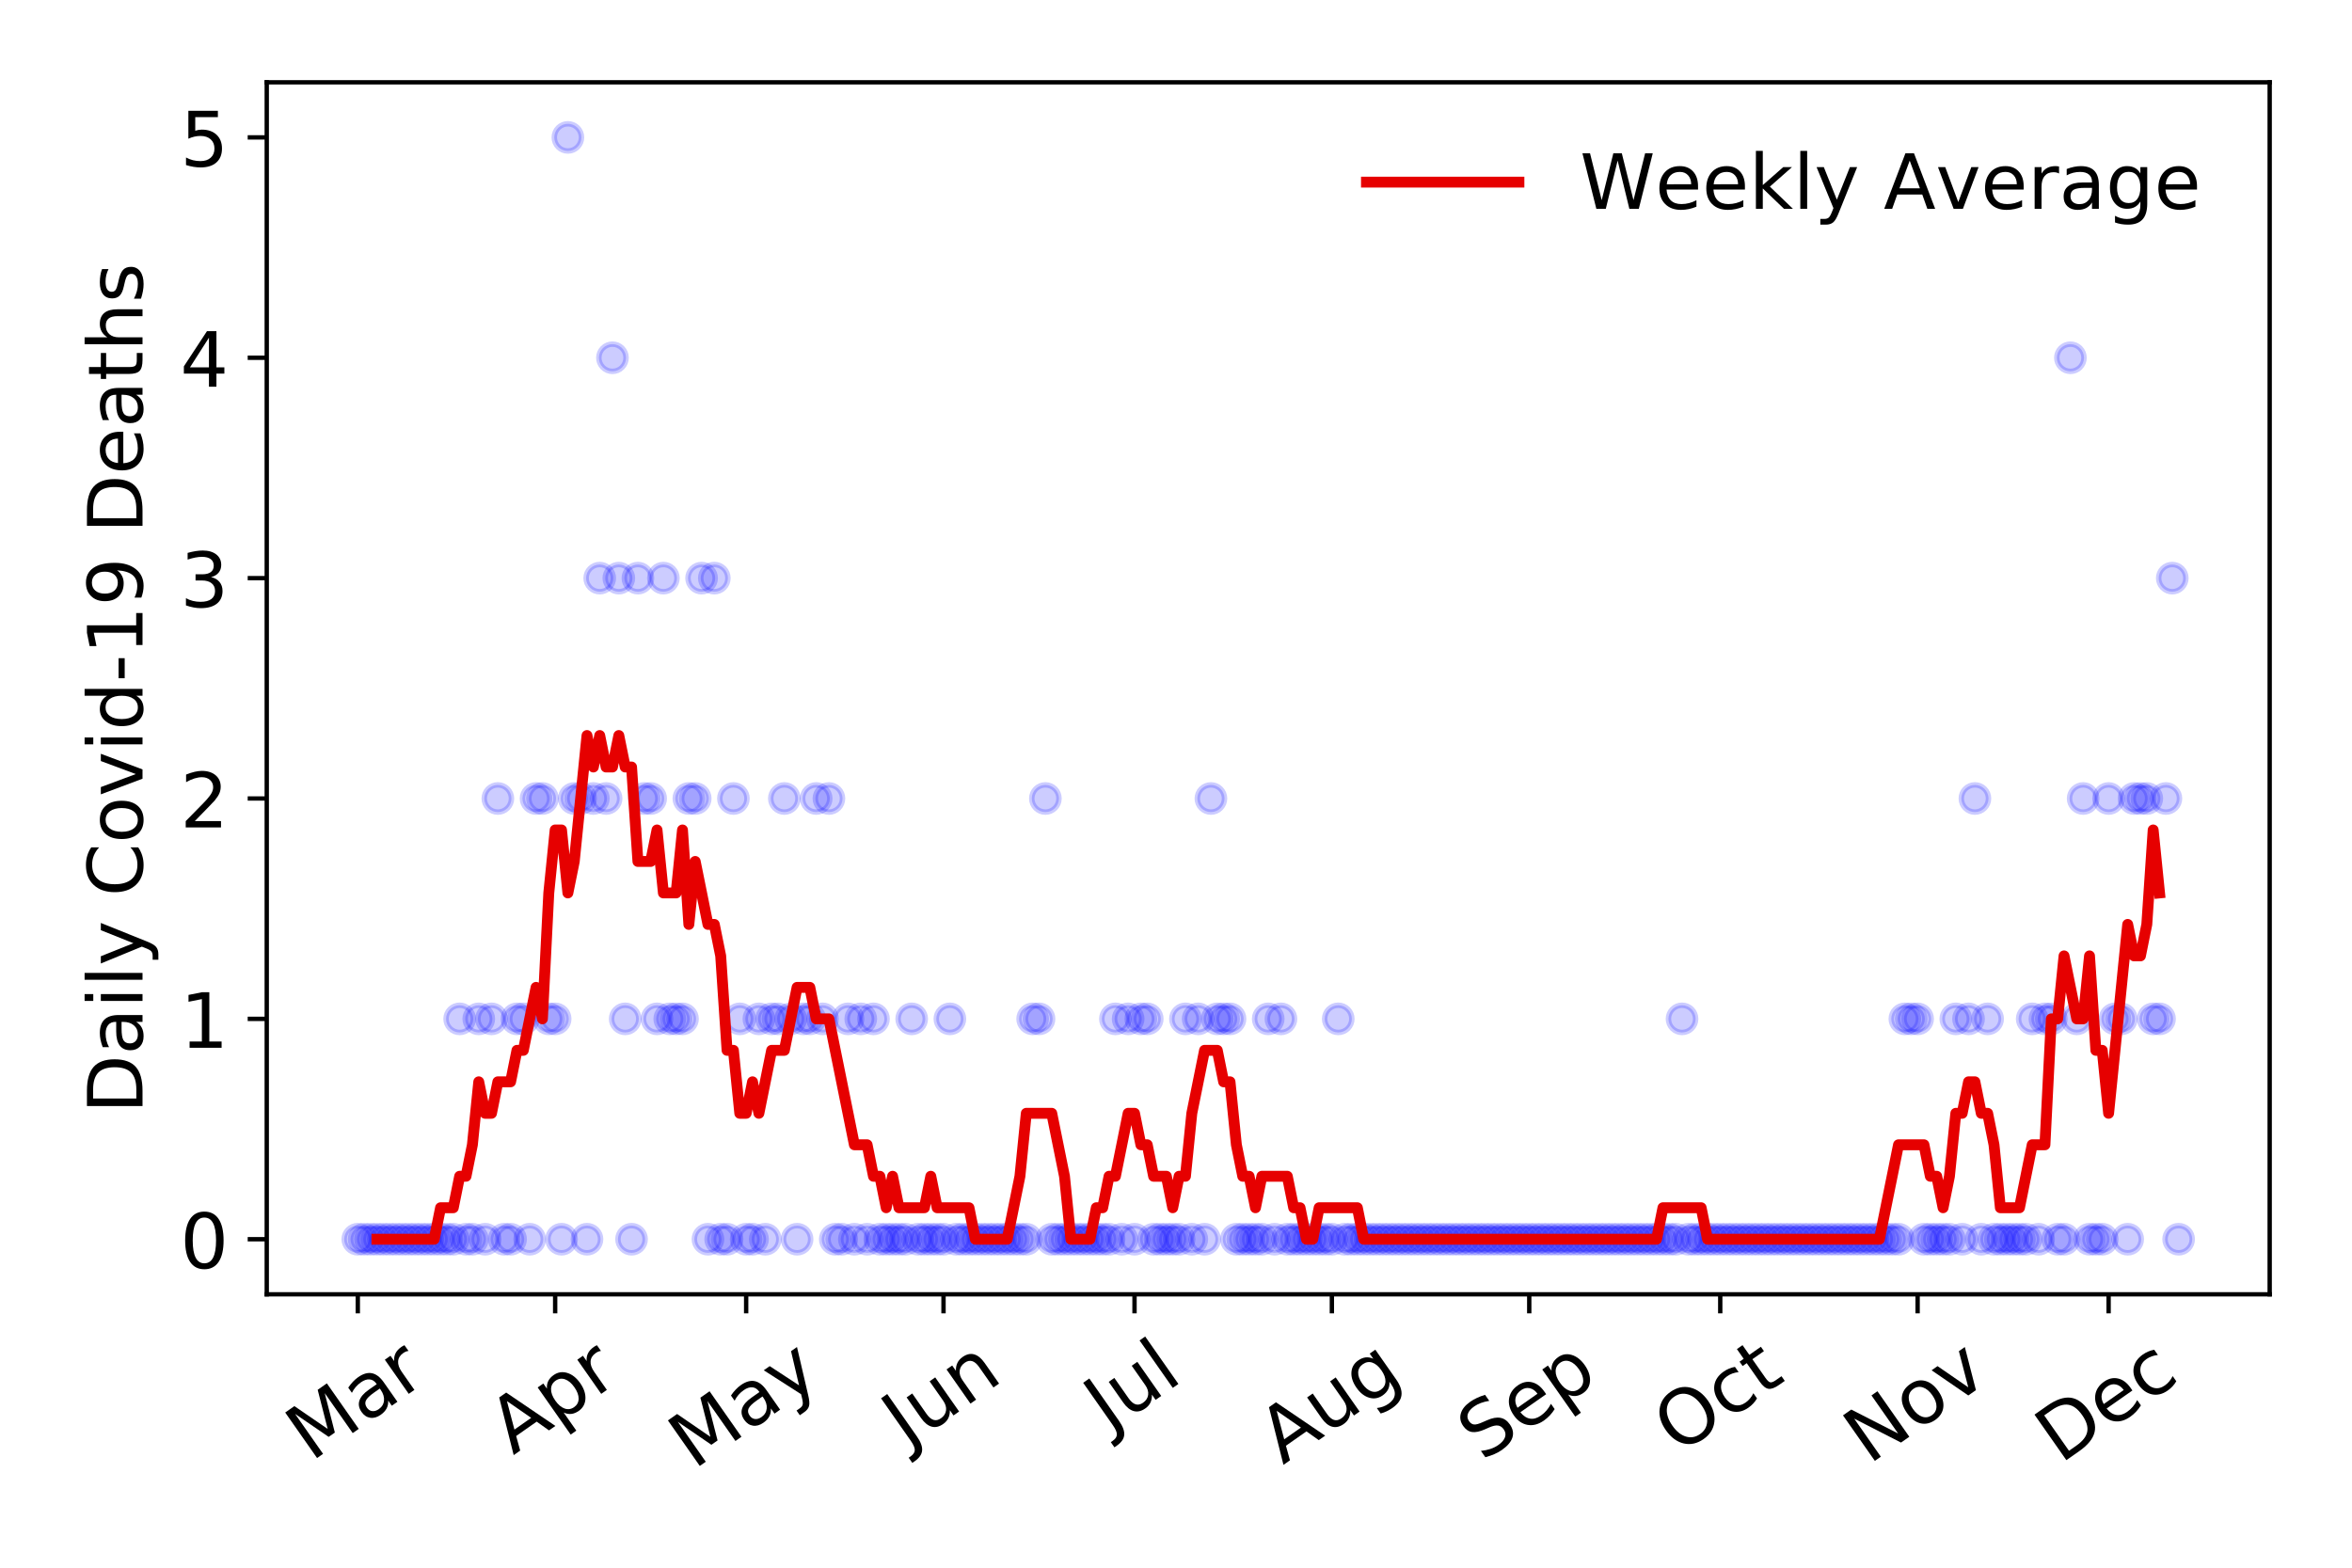 <?xml version="1.0" encoding="utf-8" standalone="no"?>
<!DOCTYPE svg PUBLIC "-//W3C//DTD SVG 1.1//EN"
  "http://www.w3.org/Graphics/SVG/1.1/DTD/svg11.dtd">
<!-- Created with matplotlib (https://matplotlib.org/) -->
<svg height="288pt" version="1.1" viewBox="0 0 432 288" width="432pt" xmlns="http://www.w3.org/2000/svg" xmlns:xlink="http://www.w3.org/1999/xlink">
 <defs>
  <style type="text/css">
*{stroke-linecap:butt;stroke-linejoin:round;}
  </style>
 </defs>
 <g id="figure_1">
  <g id="patch_1">
   <path d="M 0 288 
L 432 288 
L 432 0 
L 0 0 
z
" style="fill:#ffffff;"/>
  </g>
  <g id="axes_1">
   <g id="patch_2">
    <path d="M 48.995 237.778 
L 416.88 237.778 
L 416.88 15.12 
L 48.995 15.12 
z
" style="fill:#ffffff;"/>
   </g>
   <g id="matplotlib.axis_1">
    <g id="xtick_1">
     <g id="line2d_1">
      <defs>
       <path d="M 0 0 
L 0 3.5 
" id="m58b77872f9" style="stroke:#000000;stroke-width:0.8;"/>
      </defs>
      <g>
       <use style="stroke:#000000;stroke-width:0.8;" x="65.717" xlink:href="#m58b77872f9" y="237.778"/>
      </g>
     </g>
     <g id="text_1">
      <!-- Mar -->
      <defs>
       <path d="M 9.812 72.906 
L 24.516 72.906 
L 43.109 23.297 
L 61.812 72.906 
L 76.516 72.906 
L 76.516 0 
L 66.891 0 
L 66.891 64.016 
L 48.094 14.016 
L 38.188 14.016 
L 19.391 64.016 
L 19.391 0 
L 9.812 0 
z
" id="DejaVuSans-77"/>
       <path d="M 34.281 27.484 
Q 23.391 27.484 19.188 25 
Q 14.984 22.516 14.984 16.5 
Q 14.984 11.719 18.141 8.906 
Q 21.297 6.109 26.703 6.109 
Q 34.188 6.109 38.703 11.406 
Q 43.219 16.703 43.219 25.484 
L 43.219 27.484 
z
M 52.203 31.203 
L 52.203 0 
L 43.219 0 
L 43.219 8.297 
Q 40.141 3.328 35.547 0.953 
Q 30.953 -1.422 24.312 -1.422 
Q 15.922 -1.422 10.953 3.297 
Q 6 8.016 6 15.922 
Q 6 25.141 12.172 29.828 
Q 18.359 34.516 30.609 34.516 
L 43.219 34.516 
L 43.219 35.406 
Q 43.219 41.609 39.141 45 
Q 35.062 48.391 27.688 48.391 
Q 23 48.391 18.547 47.266 
Q 14.109 46.141 10.016 43.891 
L 10.016 52.203 
Q 14.938 54.109 19.578 55.047 
Q 24.219 56 28.609 56 
Q 40.484 56 46.344 49.844 
Q 52.203 43.703 52.203 31.203 
z
" id="DejaVuSans-97"/>
       <path d="M 41.109 46.297 
Q 39.594 47.172 37.812 47.578 
Q 36.031 48 33.891 48 
Q 26.266 48 22.188 43.047 
Q 18.109 38.094 18.109 28.812 
L 18.109 0 
L 9.078 0 
L 9.078 54.688 
L 18.109 54.688 
L 18.109 46.188 
Q 20.953 51.172 25.484 53.578 
Q 30.031 56 36.531 56 
Q 37.453 56 38.578 55.875 
Q 39.703 55.766 41.062 55.516 
z
" id="DejaVuSans-114"/>
      </defs>
      <g transform="translate(57.114 268.643)rotate(-35)scale(0.14 -0.14)">
       <use xlink:href="#DejaVuSans-77"/>
       <use x="86.279" xlink:href="#DejaVuSans-97"/>
       <use x="147.559" xlink:href="#DejaVuSans-114"/>
      </g>
     </g>
    </g>
    <g id="xtick_2">
     <g id="line2d_2">
      <g>
       <use style="stroke:#000000;stroke-width:0.8;" x="101.968" xlink:href="#m58b77872f9" y="237.778"/>
      </g>
     </g>
     <g id="text_2">
      <!-- Apr -->
      <defs>
       <path d="M 34.188 63.188 
L 20.797 26.906 
L 47.609 26.906 
z
M 28.609 72.906 
L 39.797 72.906 
L 67.578 0 
L 57.328 0 
L 50.688 18.703 
L 17.828 18.703 
L 11.188 0 
L 0.781 0 
z
" id="DejaVuSans-65"/>
       <path d="M 18.109 8.203 
L 18.109 -20.797 
L 9.078 -20.797 
L 9.078 54.688 
L 18.109 54.688 
L 18.109 46.391 
Q 20.953 51.266 25.266 53.625 
Q 29.594 56 35.594 56 
Q 45.562 56 51.781 48.094 
Q 58.016 40.188 58.016 27.297 
Q 58.016 14.406 51.781 6.484 
Q 45.562 -1.422 35.594 -1.422 
Q 29.594 -1.422 25.266 0.953 
Q 20.953 3.328 18.109 8.203 
z
M 48.688 27.297 
Q 48.688 37.203 44.609 42.844 
Q 40.531 48.484 33.406 48.484 
Q 26.266 48.484 22.188 42.844 
Q 18.109 37.203 18.109 27.297 
Q 18.109 17.391 22.188 11.75 
Q 26.266 6.109 33.406 6.109 
Q 40.531 6.109 44.609 11.75 
Q 48.688 17.391 48.688 27.297 
z
" id="DejaVuSans-112"/>
      </defs>
      <g transform="translate(94.263 267.384)rotate(-35)scale(0.14 -0.14)">
       <use xlink:href="#DejaVuSans-65"/>
       <use x="68.408" xlink:href="#DejaVuSans-112"/>
       <use x="131.885" xlink:href="#DejaVuSans-114"/>
      </g>
     </g>
    </g>
    <g id="xtick_3">
     <g id="line2d_3">
      <g>
       <use style="stroke:#000000;stroke-width:0.8;" x="137.049" xlink:href="#m58b77872f9" y="237.778"/>
      </g>
     </g>
     <g id="text_3">
      <!-- May -->
      <defs>
       <path d="M 32.172 -5.078 
Q 28.375 -14.844 24.75 -17.812 
Q 21.141 -20.797 15.094 -20.797 
L 7.906 -20.797 
L 7.906 -13.281 
L 13.188 -13.281 
Q 16.891 -13.281 18.938 -11.516 
Q 21 -9.766 23.484 -3.219 
L 25.094 0.875 
L 2.984 54.688 
L 12.5 54.688 
L 29.594 11.922 
L 46.688 54.688 
L 56.203 54.688 
z
" id="DejaVuSans-121"/>
      </defs>
      <g transform="translate(127.409 270.094)rotate(-35)scale(0.14 -0.14)">
       <use xlink:href="#DejaVuSans-77"/>
       <use x="86.279" xlink:href="#DejaVuSans-97"/>
       <use x="147.559" xlink:href="#DejaVuSans-121"/>
      </g>
     </g>
    </g>
    <g id="xtick_4">
     <g id="line2d_4">
      <g>
       <use style="stroke:#000000;stroke-width:0.8;" x="173.299" xlink:href="#m58b77872f9" y="237.778"/>
      </g>
     </g>
     <g id="text_4">
      <!-- Jun -->
      <defs>
       <path d="M 9.812 72.906 
L 19.672 72.906 
L 19.672 5.078 
Q 19.672 -8.109 14.672 -14.062 
Q 9.672 -20.016 -1.422 -20.016 
L -5.172 -20.016 
L -5.172 -11.719 
L -2.094 -11.719 
Q 4.438 -11.719 7.125 -8.047 
Q 9.812 -4.391 9.812 5.078 
z
" id="DejaVuSans-74"/>
       <path d="M 8.5 21.578 
L 8.5 54.688 
L 17.484 54.688 
L 17.484 21.922 
Q 17.484 14.156 20.5 10.266 
Q 23.531 6.391 29.594 6.391 
Q 36.859 6.391 41.078 11.031 
Q 45.312 15.672 45.312 23.688 
L 45.312 54.688 
L 54.297 54.688 
L 54.297 0 
L 45.312 0 
L 45.312 8.406 
Q 42.047 3.422 37.719 1 
Q 33.406 -1.422 27.688 -1.422 
Q 18.266 -1.422 13.375 4.438 
Q 8.5 10.297 8.5 21.578 
z
M 31.109 56 
z
" id="DejaVuSans-117"/>
       <path d="M 54.891 33.016 
L 54.891 0 
L 45.906 0 
L 45.906 32.719 
Q 45.906 40.484 42.875 44.328 
Q 39.844 48.188 33.797 48.188 
Q 26.516 48.188 22.312 43.547 
Q 18.109 38.922 18.109 30.906 
L 18.109 0 
L 9.078 0 
L 9.078 54.688 
L 18.109 54.688 
L 18.109 46.188 
Q 21.344 51.125 25.703 53.562 
Q 30.078 56 35.797 56 
Q 45.219 56 50.047 50.172 
Q 54.891 44.344 54.891 33.016 
z
" id="DejaVuSans-110"/>
      </defs>
      <g transform="translate(166.556 266.039)rotate(-35)scale(0.14 -0.14)">
       <use xlink:href="#DejaVuSans-74"/>
       <use x="29.492" xlink:href="#DejaVuSans-117"/>
       <use x="92.871" xlink:href="#DejaVuSans-110"/>
      </g>
     </g>
    </g>
    <g id="xtick_5">
     <g id="line2d_5">
      <g>
       <use style="stroke:#000000;stroke-width:0.8;" x="208.381" xlink:href="#m58b77872f9" y="237.778"/>
      </g>
     </g>
     <g id="text_5">
      <!-- Jul -->
      <defs>
       <path d="M 9.422 75.984 
L 18.406 75.984 
L 18.406 0 
L 9.422 0 
z
" id="DejaVuSans-108"/>
      </defs>
      <g transform="translate(203.678 263.181)rotate(-35)scale(0.14 -0.14)">
       <use xlink:href="#DejaVuSans-74"/>
       <use x="29.492" xlink:href="#DejaVuSans-117"/>
       <use x="92.871" xlink:href="#DejaVuSans-108"/>
      </g>
     </g>
    </g>
    <g id="xtick_6">
     <g id="line2d_6">
      <g>
       <use style="stroke:#000000;stroke-width:0.8;" x="244.631" xlink:href="#m58b77872f9" y="237.778"/>
      </g>
     </g>
     <g id="text_6">
      <!-- Aug -->
      <defs>
       <path d="M 45.406 27.984 
Q 45.406 37.75 41.375 43.109 
Q 37.359 48.484 30.078 48.484 
Q 22.859 48.484 18.828 43.109 
Q 14.797 37.75 14.797 27.984 
Q 14.797 18.266 18.828 12.891 
Q 22.859 7.516 30.078 7.516 
Q 37.359 7.516 41.375 12.891 
Q 45.406 18.266 45.406 27.984 
z
M 54.391 6.781 
Q 54.391 -7.172 48.188 -13.984 
Q 42 -20.797 29.203 -20.797 
Q 24.469 -20.797 20.266 -20.094 
Q 16.062 -19.391 12.109 -17.922 
L 12.109 -9.188 
Q 16.062 -11.328 19.922 -12.344 
Q 23.781 -13.375 27.781 -13.375 
Q 36.625 -13.375 41.016 -8.766 
Q 45.406 -4.156 45.406 5.172 
L 45.406 9.625 
Q 42.625 4.781 38.281 2.391 
Q 33.938 0 27.875 0 
Q 17.828 0 11.672 7.656 
Q 5.516 15.328 5.516 27.984 
Q 5.516 40.672 11.672 48.328 
Q 17.828 56 27.875 56 
Q 33.938 56 38.281 53.609 
Q 42.625 51.219 45.406 46.391 
L 45.406 54.688 
L 54.391 54.688 
z
" id="DejaVuSans-103"/>
      </defs>
      <g transform="translate(235.65 269.172)rotate(-35)scale(0.14 -0.14)">
       <use xlink:href="#DejaVuSans-65"/>
       <use x="68.408" xlink:href="#DejaVuSans-117"/>
       <use x="131.787" xlink:href="#DejaVuSans-103"/>
      </g>
     </g>
    </g>
    <g id="xtick_7">
     <g id="line2d_7">
      <g>
       <use style="stroke:#000000;stroke-width:0.8;" x="280.882" xlink:href="#m58b77872f9" y="237.778"/>
      </g>
     </g>
     <g id="text_7">
      <!-- Sep -->
      <defs>
       <path d="M 53.516 70.516 
L 53.516 60.891 
Q 47.906 63.578 42.922 64.891 
Q 37.938 66.219 33.297 66.219 
Q 25.25 66.219 20.875 63.094 
Q 16.5 59.969 16.5 54.203 
Q 16.5 49.359 19.406 46.891 
Q 22.312 44.438 30.422 42.922 
L 36.375 41.703 
Q 47.406 39.594 52.656 34.297 
Q 57.906 29 57.906 20.125 
Q 57.906 9.516 50.797 4.047 
Q 43.703 -1.422 29.984 -1.422 
Q 24.812 -1.422 18.969 -0.25 
Q 13.141 0.922 6.891 3.219 
L 6.891 13.375 
Q 12.891 10.016 18.656 8.297 
Q 24.422 6.594 29.984 6.594 
Q 38.422 6.594 43.016 9.906 
Q 47.609 13.234 47.609 19.391 
Q 47.609 24.75 44.312 27.781 
Q 41.016 30.812 33.5 32.328 
L 27.484 33.5 
Q 16.453 35.688 11.516 40.375 
Q 6.594 45.062 6.594 53.422 
Q 6.594 63.094 13.406 68.656 
Q 20.219 74.219 32.172 74.219 
Q 37.312 74.219 42.625 73.281 
Q 47.953 72.359 53.516 70.516 
z
" id="DejaVuSans-83"/>
       <path d="M 56.203 29.594 
L 56.203 25.203 
L 14.891 25.203 
Q 15.484 15.922 20.484 11.062 
Q 25.484 6.203 34.422 6.203 
Q 39.594 6.203 44.453 7.469 
Q 49.312 8.734 54.109 11.281 
L 54.109 2.781 
Q 49.266 0.734 44.188 -0.344 
Q 39.109 -1.422 33.891 -1.422 
Q 20.797 -1.422 13.156 6.188 
Q 5.516 13.812 5.516 26.812 
Q 5.516 40.234 12.766 48.109 
Q 20.016 56 32.328 56 
Q 43.359 56 49.781 48.891 
Q 56.203 41.797 56.203 29.594 
z
M 47.219 32.234 
Q 47.125 39.594 43.094 43.984 
Q 39.062 48.391 32.422 48.391 
Q 24.906 48.391 20.391 44.141 
Q 15.875 39.891 15.188 32.172 
z
" id="DejaVuSans-101"/>
      </defs>
      <g transform="translate(272.289 268.629)rotate(-35)scale(0.14 -0.14)">
       <use xlink:href="#DejaVuSans-83"/>
       <use x="63.477" xlink:href="#DejaVuSans-101"/>
       <use x="125" xlink:href="#DejaVuSans-112"/>
      </g>
     </g>
    </g>
    <g id="xtick_8">
     <g id="line2d_8">
      <g>
       <use style="stroke:#000000;stroke-width:0.8;" x="315.963" xlink:href="#m58b77872f9" y="237.778"/>
      </g>
     </g>
     <g id="text_8">
      <!-- Oct -->
      <defs>
       <path d="M 39.406 66.219 
Q 28.656 66.219 22.328 58.203 
Q 16.016 50.203 16.016 36.375 
Q 16.016 22.609 22.328 14.594 
Q 28.656 6.594 39.406 6.594 
Q 50.141 6.594 56.422 14.594 
Q 62.703 22.609 62.703 36.375 
Q 62.703 50.203 56.422 58.203 
Q 50.141 66.219 39.406 66.219 
z
M 39.406 74.219 
Q 54.734 74.219 63.906 63.938 
Q 73.094 53.656 73.094 36.375 
Q 73.094 19.141 63.906 8.859 
Q 54.734 -1.422 39.406 -1.422 
Q 24.031 -1.422 14.812 8.828 
Q 5.609 19.094 5.609 36.375 
Q 5.609 53.656 14.812 63.938 
Q 24.031 74.219 39.406 74.219 
z
" id="DejaVuSans-79"/>
       <path d="M 48.781 52.594 
L 48.781 44.188 
Q 44.969 46.297 41.141 47.344 
Q 37.312 48.391 33.406 48.391 
Q 24.656 48.391 19.812 42.844 
Q 14.984 37.312 14.984 27.297 
Q 14.984 17.281 19.812 11.734 
Q 24.656 6.203 33.406 6.203 
Q 37.312 6.203 41.141 7.25 
Q 44.969 8.297 48.781 10.406 
L 48.781 2.094 
Q 45.016 0.344 40.984 -0.531 
Q 36.969 -1.422 32.422 -1.422 
Q 20.062 -1.422 12.781 6.344 
Q 5.516 14.109 5.516 27.297 
Q 5.516 40.672 12.859 48.328 
Q 20.219 56 33.016 56 
Q 37.156 56 41.109 55.141 
Q 45.062 54.297 48.781 52.594 
z
" id="DejaVuSans-99"/>
       <path d="M 18.312 70.219 
L 18.312 54.688 
L 36.812 54.688 
L 36.812 47.703 
L 18.312 47.703 
L 18.312 18.016 
Q 18.312 11.328 20.141 9.422 
Q 21.969 7.516 27.594 7.516 
L 36.812 7.516 
L 36.812 0 
L 27.594 0 
Q 17.188 0 13.234 3.875 
Q 9.281 7.766 9.281 18.016 
L 9.281 47.703 
L 2.688 47.703 
L 2.688 54.688 
L 9.281 54.688 
L 9.281 70.219 
z
" id="DejaVuSans-116"/>
      </defs>
      <g transform="translate(308.264 267.377)rotate(-35)scale(0.14 -0.14)">
       <use xlink:href="#DejaVuSans-79"/>
       <use x="78.711" xlink:href="#DejaVuSans-99"/>
       <use x="133.691" xlink:href="#DejaVuSans-116"/>
      </g>
     </g>
    </g>
    <g id="xtick_9">
     <g id="line2d_9">
      <g>
       <use style="stroke:#000000;stroke-width:0.8;" x="352.214" xlink:href="#m58b77872f9" y="237.778"/>
      </g>
     </g>
     <g id="text_9">
      <!-- Nov -->
      <defs>
       <path d="M 9.812 72.906 
L 23.094 72.906 
L 55.422 11.922 
L 55.422 72.906 
L 64.984 72.906 
L 64.984 0 
L 51.703 0 
L 19.391 60.984 
L 19.391 0 
L 9.812 0 
z
" id="DejaVuSans-78"/>
       <path d="M 30.609 48.391 
Q 23.391 48.391 19.188 42.75 
Q 14.984 37.109 14.984 27.297 
Q 14.984 17.484 19.156 11.844 
Q 23.344 6.203 30.609 6.203 
Q 37.797 6.203 41.984 11.859 
Q 46.188 17.531 46.188 27.297 
Q 46.188 37.016 41.984 42.703 
Q 37.797 48.391 30.609 48.391 
z
M 30.609 56 
Q 42.328 56 49.016 48.375 
Q 55.719 40.766 55.719 27.297 
Q 55.719 13.875 49.016 6.219 
Q 42.328 -1.422 30.609 -1.422 
Q 18.844 -1.422 12.172 6.219 
Q 5.516 13.875 5.516 27.297 
Q 5.516 40.766 12.172 48.375 
Q 18.844 56 30.609 56 
z
" id="DejaVuSans-111"/>
       <path d="M 2.984 54.688 
L 12.5 54.688 
L 29.594 8.797 
L 46.688 54.688 
L 56.203 54.688 
L 35.688 0 
L 23.484 0 
z
" id="DejaVuSans-118"/>
      </defs>
      <g transform="translate(343.237 269.166)rotate(-35)scale(0.14 -0.14)">
       <use xlink:href="#DejaVuSans-78"/>
       <use x="74.805" xlink:href="#DejaVuSans-111"/>
       <use x="135.986" xlink:href="#DejaVuSans-118"/>
      </g>
     </g>
    </g>
    <g id="xtick_10">
     <g id="line2d_10">
      <g>
       <use style="stroke:#000000;stroke-width:0.8;" x="387.295" xlink:href="#m58b77872f9" y="237.778"/>
      </g>
     </g>
     <g id="text_10">
      <!-- Dec -->
      <defs>
       <path d="M 19.672 64.797 
L 19.672 8.109 
L 31.594 8.109 
Q 46.688 8.109 53.688 14.938 
Q 60.688 21.781 60.688 36.531 
Q 60.688 51.172 53.688 57.984 
Q 46.688 64.797 31.594 64.797 
z
M 9.812 72.906 
L 30.078 72.906 
Q 51.266 72.906 61.172 64.094 
Q 71.094 55.281 71.094 36.531 
Q 71.094 17.672 61.125 8.828 
Q 51.172 0 30.078 0 
L 9.812 0 
z
" id="DejaVuSans-68"/>
      </defs>
      <g transform="translate(378.414 269.032)rotate(-35)scale(0.14 -0.14)">
       <use xlink:href="#DejaVuSans-68"/>
       <use x="77.002" xlink:href="#DejaVuSans-101"/>
       <use x="138.525" xlink:href="#DejaVuSans-99"/>
      </g>
     </g>
    </g>
   </g>
   <g id="matplotlib.axis_2">
    <g id="ytick_1">
     <g id="line2d_11">
      <defs>
       <path d="M 0 0 
L -3.5 0 
" id="me0e9723c4e" style="stroke:#000000;stroke-width:0.8;"/>
      </defs>
      <g>
       <use style="stroke:#000000;stroke-width:0.8;" x="48.995" xlink:href="#me0e9723c4e" y="227.657"/>
      </g>
     </g>
     <g id="text_11">
      <!-- 0 -->
      <defs>
       <path d="M 31.781 66.406 
Q 24.172 66.406 20.328 58.906 
Q 16.5 51.422 16.5 36.375 
Q 16.5 21.391 20.328 13.891 
Q 24.172 6.391 31.781 6.391 
Q 39.453 6.391 43.281 13.891 
Q 47.125 21.391 47.125 36.375 
Q 47.125 51.422 43.281 58.906 
Q 39.453 66.406 31.781 66.406 
z
M 31.781 74.219 
Q 44.047 74.219 50.516 64.516 
Q 56.984 54.828 56.984 36.375 
Q 56.984 17.969 50.516 8.266 
Q 44.047 -1.422 31.781 -1.422 
Q 19.531 -1.422 13.062 8.266 
Q 6.594 17.969 6.594 36.375 
Q 6.594 54.828 13.062 64.516 
Q 19.531 74.219 31.781 74.219 
z
" id="DejaVuSans-48"/>
      </defs>
      <g transform="translate(33.087 232.976)scale(0.14 -0.14)">
       <use xlink:href="#DejaVuSans-48"/>
      </g>
     </g>
    </g>
    <g id="ytick_2">
     <g id="line2d_12">
      <g>
       <use style="stroke:#000000;stroke-width:0.8;" x="48.995" xlink:href="#me0e9723c4e" y="187.174"/>
      </g>
     </g>
     <g id="text_12">
      <!-- 1 -->
      <defs>
       <path d="M 12.406 8.297 
L 28.516 8.297 
L 28.516 63.922 
L 10.984 60.406 
L 10.984 69.391 
L 28.422 72.906 
L 38.281 72.906 
L 38.281 8.297 
L 54.391 8.297 
L 54.391 0 
L 12.406 0 
z
" id="DejaVuSans-49"/>
      </defs>
      <g transform="translate(33.087 192.493)scale(0.14 -0.14)">
       <use xlink:href="#DejaVuSans-49"/>
      </g>
     </g>
    </g>
    <g id="ytick_3">
     <g id="line2d_13">
      <g>
       <use style="stroke:#000000;stroke-width:0.8;" x="48.995" xlink:href="#me0e9723c4e" y="146.691"/>
      </g>
     </g>
     <g id="text_13">
      <!-- 2 -->
      <defs>
       <path d="M 19.188 8.297 
L 53.609 8.297 
L 53.609 0 
L 7.328 0 
L 7.328 8.297 
Q 12.938 14.109 22.625 23.891 
Q 32.328 33.688 34.812 36.531 
Q 39.547 41.844 41.422 45.531 
Q 43.312 49.219 43.312 52.781 
Q 43.312 58.594 39.234 62.25 
Q 35.156 65.922 28.609 65.922 
Q 23.969 65.922 18.812 64.312 
Q 13.672 62.703 7.812 59.422 
L 7.812 69.391 
Q 13.766 71.781 18.938 73 
Q 24.125 74.219 28.422 74.219 
Q 39.75 74.219 46.484 68.547 
Q 53.219 62.891 53.219 53.422 
Q 53.219 48.922 51.531 44.891 
Q 49.859 40.875 45.406 35.406 
Q 44.188 33.984 37.641 27.219 
Q 31.109 20.453 19.188 8.297 
z
" id="DejaVuSans-50"/>
      </defs>
      <g transform="translate(33.087 152.01)scale(0.14 -0.14)">
       <use xlink:href="#DejaVuSans-50"/>
      </g>
     </g>
    </g>
    <g id="ytick_4">
     <g id="line2d_14">
      <g>
       <use style="stroke:#000000;stroke-width:0.8;" x="48.995" xlink:href="#me0e9723c4e" y="106.207"/>
      </g>
     </g>
     <g id="text_14">
      <!-- 3 -->
      <defs>
       <path d="M 40.578 39.312 
Q 47.656 37.797 51.625 33 
Q 55.609 28.219 55.609 21.188 
Q 55.609 10.406 48.188 4.484 
Q 40.766 -1.422 27.094 -1.422 
Q 22.516 -1.422 17.656 -0.516 
Q 12.797 0.391 7.625 2.203 
L 7.625 11.719 
Q 11.719 9.328 16.594 8.109 
Q 21.484 6.891 26.812 6.891 
Q 36.078 6.891 40.938 10.547 
Q 45.797 14.203 45.797 21.188 
Q 45.797 27.641 41.281 31.266 
Q 36.766 34.906 28.719 34.906 
L 20.219 34.906 
L 20.219 43.016 
L 29.109 43.016 
Q 36.375 43.016 40.234 45.922 
Q 44.094 48.828 44.094 54.297 
Q 44.094 59.906 40.109 62.906 
Q 36.141 65.922 28.719 65.922 
Q 24.656 65.922 20.016 65.031 
Q 15.375 64.156 9.812 62.312 
L 9.812 71.094 
Q 15.438 72.656 20.344 73.438 
Q 25.25 74.219 29.594 74.219 
Q 40.828 74.219 47.359 69.109 
Q 53.906 64.016 53.906 55.328 
Q 53.906 49.266 50.438 45.094 
Q 46.969 40.922 40.578 39.312 
z
" id="DejaVuSans-51"/>
      </defs>
      <g transform="translate(33.087 111.526)scale(0.14 -0.14)">
       <use xlink:href="#DejaVuSans-51"/>
      </g>
     </g>
    </g>
    <g id="ytick_5">
     <g id="line2d_15">
      <g>
       <use style="stroke:#000000;stroke-width:0.8;" x="48.995" xlink:href="#me0e9723c4e" y="65.724"/>
      </g>
     </g>
     <g id="text_15">
      <!-- 4 -->
      <defs>
       <path d="M 37.797 64.312 
L 12.891 25.391 
L 37.797 25.391 
z
M 35.203 72.906 
L 47.609 72.906 
L 47.609 25.391 
L 58.016 25.391 
L 58.016 17.188 
L 47.609 17.188 
L 47.609 0 
L 37.797 0 
L 37.797 17.188 
L 4.891 17.188 
L 4.891 26.703 
z
" id="DejaVuSans-52"/>
      </defs>
      <g transform="translate(33.087 71.043)scale(0.14 -0.14)">
       <use xlink:href="#DejaVuSans-52"/>
      </g>
     </g>
    </g>
    <g id="ytick_6">
     <g id="line2d_16">
      <g>
       <use style="stroke:#000000;stroke-width:0.8;" x="48.995" xlink:href="#me0e9723c4e" y="25.241"/>
      </g>
     </g>
     <g id="text_16">
      <!-- 5 -->
      <defs>
       <path d="M 10.797 72.906 
L 49.516 72.906 
L 49.516 64.594 
L 19.828 64.594 
L 19.828 46.734 
Q 21.969 47.469 24.109 47.828 
Q 26.266 48.188 28.422 48.188 
Q 40.625 48.188 47.75 41.5 
Q 54.891 34.812 54.891 23.391 
Q 54.891 11.625 47.562 5.094 
Q 40.234 -1.422 26.906 -1.422 
Q 22.312 -1.422 17.547 -0.641 
Q 12.797 0.141 7.719 1.703 
L 7.719 11.625 
Q 12.109 9.234 16.797 8.062 
Q 21.484 6.891 26.703 6.891 
Q 35.156 6.891 40.078 11.328 
Q 45.016 15.766 45.016 23.391 
Q 45.016 31 40.078 35.438 
Q 35.156 39.891 26.703 39.891 
Q 22.75 39.891 18.812 39.016 
Q 14.891 38.141 10.797 36.281 
z
" id="DejaVuSans-53"/>
      </defs>
      <g transform="translate(33.087 30.56)scale(0.14 -0.14)">
       <use xlink:href="#DejaVuSans-53"/>
      </g>
     </g>
    </g>
    <g id="text_17">
     <!-- Daily Covid-19 Deaths -->
     <defs>
      <path d="M 9.422 54.688 
L 18.406 54.688 
L 18.406 0 
L 9.422 0 
z
M 9.422 75.984 
L 18.406 75.984 
L 18.406 64.594 
L 9.422 64.594 
z
" id="DejaVuSans-105"/>
      <path id="DejaVuSans-32"/>
      <path d="M 64.406 67.281 
L 64.406 56.891 
Q 59.422 61.531 53.781 63.812 
Q 48.141 66.109 41.797 66.109 
Q 29.297 66.109 22.656 58.469 
Q 16.016 50.828 16.016 36.375 
Q 16.016 21.969 22.656 14.328 
Q 29.297 6.688 41.797 6.688 
Q 48.141 6.688 53.781 8.984 
Q 59.422 11.281 64.406 15.922 
L 64.406 5.609 
Q 59.234 2.094 53.438 0.328 
Q 47.656 -1.422 41.219 -1.422 
Q 24.656 -1.422 15.125 8.703 
Q 5.609 18.844 5.609 36.375 
Q 5.609 53.953 15.125 64.078 
Q 24.656 74.219 41.219 74.219 
Q 47.75 74.219 53.531 72.484 
Q 59.328 70.75 64.406 67.281 
z
" id="DejaVuSans-67"/>
      <path d="M 45.406 46.391 
L 45.406 75.984 
L 54.391 75.984 
L 54.391 0 
L 45.406 0 
L 45.406 8.203 
Q 42.578 3.328 38.25 0.953 
Q 33.938 -1.422 27.875 -1.422 
Q 17.969 -1.422 11.734 6.484 
Q 5.516 14.406 5.516 27.297 
Q 5.516 40.188 11.734 48.094 
Q 17.969 56 27.875 56 
Q 33.938 56 38.25 53.625 
Q 42.578 51.266 45.406 46.391 
z
M 14.797 27.297 
Q 14.797 17.391 18.875 11.75 
Q 22.953 6.109 30.078 6.109 
Q 37.203 6.109 41.297 11.75 
Q 45.406 17.391 45.406 27.297 
Q 45.406 37.203 41.297 42.844 
Q 37.203 48.484 30.078 48.484 
Q 22.953 48.484 18.875 42.844 
Q 14.797 37.203 14.797 27.297 
z
" id="DejaVuSans-100"/>
      <path d="M 4.891 31.391 
L 31.203 31.391 
L 31.203 23.391 
L 4.891 23.391 
z
" id="DejaVuSans-45"/>
      <path d="M 10.984 1.516 
L 10.984 10.5 
Q 14.703 8.734 18.5 7.812 
Q 22.312 6.891 25.984 6.891 
Q 35.75 6.891 40.891 13.453 
Q 46.047 20.016 46.781 33.406 
Q 43.953 29.203 39.594 26.953 
Q 35.25 24.703 29.984 24.703 
Q 19.047 24.703 12.672 31.312 
Q 6.297 37.938 6.297 49.422 
Q 6.297 60.641 12.938 67.422 
Q 19.578 74.219 30.609 74.219 
Q 43.266 74.219 49.922 64.516 
Q 56.594 54.828 56.594 36.375 
Q 56.594 19.141 48.406 8.859 
Q 40.234 -1.422 26.422 -1.422 
Q 22.703 -1.422 18.891 -0.688 
Q 15.094 0.047 10.984 1.516 
z
M 30.609 32.422 
Q 37.25 32.422 41.125 36.953 
Q 45.016 41.5 45.016 49.422 
Q 45.016 57.281 41.125 61.844 
Q 37.25 66.406 30.609 66.406 
Q 23.969 66.406 20.094 61.844 
Q 16.219 57.281 16.219 49.422 
Q 16.219 41.5 20.094 36.953 
Q 23.969 32.422 30.609 32.422 
z
" id="DejaVuSans-57"/>
      <path d="M 54.891 33.016 
L 54.891 0 
L 45.906 0 
L 45.906 32.719 
Q 45.906 40.484 42.875 44.328 
Q 39.844 48.188 33.797 48.188 
Q 26.516 48.188 22.312 43.547 
Q 18.109 38.922 18.109 30.906 
L 18.109 0 
L 9.078 0 
L 9.078 75.984 
L 18.109 75.984 
L 18.109 46.188 
Q 21.344 51.125 25.703 53.562 
Q 30.078 56 35.797 56 
Q 45.219 56 50.047 50.172 
Q 54.891 44.344 54.891 33.016 
z
" id="DejaVuSans-104"/>
      <path d="M 44.281 53.078 
L 44.281 44.578 
Q 40.484 46.531 36.375 47.5 
Q 32.281 48.484 27.875 48.484 
Q 21.188 48.484 17.844 46.438 
Q 14.5 44.391 14.5 40.281 
Q 14.5 37.156 16.891 35.375 
Q 19.281 33.594 26.516 31.984 
L 29.594 31.297 
Q 39.156 29.25 43.188 25.516 
Q 47.219 21.781 47.219 15.094 
Q 47.219 7.469 41.188 3.016 
Q 35.156 -1.422 24.609 -1.422 
Q 20.219 -1.422 15.453 -0.562 
Q 10.688 0.297 5.422 2 
L 5.422 11.281 
Q 10.406 8.688 15.234 7.391 
Q 20.062 6.109 24.812 6.109 
Q 31.156 6.109 34.562 8.281 
Q 37.984 10.453 37.984 14.406 
Q 37.984 18.062 35.516 20.016 
Q 33.062 21.969 24.703 23.781 
L 21.578 24.516 
Q 13.234 26.266 9.516 29.906 
Q 5.812 33.547 5.812 39.891 
Q 5.812 47.609 11.281 51.797 
Q 16.75 56 26.812 56 
Q 31.781 56 36.172 55.266 
Q 40.578 54.547 44.281 53.078 
z
" id="DejaVuSans-115"/>
     </defs>
     <g transform="translate(26.176 204.56)rotate(-90)scale(0.14 -0.14)">
      <use xlink:href="#DejaVuSans-68"/>
      <use x="77.002" xlink:href="#DejaVuSans-97"/>
      <use x="138.281" xlink:href="#DejaVuSans-105"/>
      <use x="166.064" xlink:href="#DejaVuSans-108"/>
      <use x="193.848" xlink:href="#DejaVuSans-121"/>
      <use x="253.027" xlink:href="#DejaVuSans-32"/>
      <use x="284.814" xlink:href="#DejaVuSans-67"/>
      <use x="354.639" xlink:href="#DejaVuSans-111"/>
      <use x="415.82" xlink:href="#DejaVuSans-118"/>
      <use x="475" xlink:href="#DejaVuSans-105"/>
      <use x="502.783" xlink:href="#DejaVuSans-100"/>
      <use x="566.26" xlink:href="#DejaVuSans-45"/>
      <use x="602.344" xlink:href="#DejaVuSans-49"/>
      <use x="665.967" xlink:href="#DejaVuSans-57"/>
      <use x="729.59" xlink:href="#DejaVuSans-32"/>
      <use x="761.377" xlink:href="#DejaVuSans-68"/>
      <use x="838.379" xlink:href="#DejaVuSans-101"/>
      <use x="899.902" xlink:href="#DejaVuSans-97"/>
      <use x="961.182" xlink:href="#DejaVuSans-116"/>
      <use x="1000.391" xlink:href="#DejaVuSans-104"/>
      <use x="1063.77" xlink:href="#DejaVuSans-115"/>
     </g>
    </g>
   </g>
   <g id="line2d_17">
    <defs>
     <path d="M 0 2.5 
C 0.663 2.5 1.299 2.237 1.768 1.768 
C 2.237 1.299 2.5 0.663 2.5 0 
C 2.5 -0.663 2.237 -1.299 1.768 -1.768 
C 1.299 -2.237 0.663 -2.5 0 -2.5 
C -0.663 -2.5 -1.299 -2.237 -1.768 -1.768 
C -2.237 -1.299 -2.5 -0.663 -2.5 0 
C -2.5 0.663 -2.237 1.299 -1.768 1.768 
C -1.299 2.237 -0.663 2.5 0 2.5 
z
" id="mfcab3cdbe9" style="stroke:#0000ff;stroke-opacity:0.2;"/>
    </defs>
    <g clip-path="url(#pd57fe45fad)">
     <use style="fill:#0000ff;fill-opacity:0.2;stroke:#0000ff;stroke-opacity:0.2;" x="65.717" xlink:href="#mfcab3cdbe9" y="227.657"/>
     <use style="fill:#0000ff;fill-opacity:0.2;stroke:#0000ff;stroke-opacity:0.2;" x="66.886" xlink:href="#mfcab3cdbe9" y="227.657"/>
     <use style="fill:#0000ff;fill-opacity:0.2;stroke:#0000ff;stroke-opacity:0.2;" x="68.056" xlink:href="#mfcab3cdbe9" y="227.657"/>
     <use style="fill:#0000ff;fill-opacity:0.2;stroke:#0000ff;stroke-opacity:0.2;" x="69.225" xlink:href="#mfcab3cdbe9" y="227.657"/>
     <use style="fill:#0000ff;fill-opacity:0.2;stroke:#0000ff;stroke-opacity:0.2;" x="70.395" xlink:href="#mfcab3cdbe9" y="227.657"/>
     <use style="fill:#0000ff;fill-opacity:0.2;stroke:#0000ff;stroke-opacity:0.2;" x="71.564" xlink:href="#mfcab3cdbe9" y="227.657"/>
     <use style="fill:#0000ff;fill-opacity:0.2;stroke:#0000ff;stroke-opacity:0.2;" x="72.733" xlink:href="#mfcab3cdbe9" y="227.657"/>
     <use style="fill:#0000ff;fill-opacity:0.2;stroke:#0000ff;stroke-opacity:0.2;" x="73.903" xlink:href="#mfcab3cdbe9" y="227.657"/>
     <use style="fill:#0000ff;fill-opacity:0.2;stroke:#0000ff;stroke-opacity:0.2;" x="75.072" xlink:href="#mfcab3cdbe9" y="227.657"/>
     <use style="fill:#0000ff;fill-opacity:0.2;stroke:#0000ff;stroke-opacity:0.2;" x="76.241" xlink:href="#mfcab3cdbe9" y="227.657"/>
     <use style="fill:#0000ff;fill-opacity:0.2;stroke:#0000ff;stroke-opacity:0.2;" x="77.411" xlink:href="#mfcab3cdbe9" y="227.657"/>
     <use style="fill:#0000ff;fill-opacity:0.2;stroke:#0000ff;stroke-opacity:0.2;" x="78.58" xlink:href="#mfcab3cdbe9" y="227.657"/>
     <use style="fill:#0000ff;fill-opacity:0.2;stroke:#0000ff;stroke-opacity:0.2;" x="79.75" xlink:href="#mfcab3cdbe9" y="227.657"/>
     <use style="fill:#0000ff;fill-opacity:0.2;stroke:#0000ff;stroke-opacity:0.2;" x="80.919" xlink:href="#mfcab3cdbe9" y="227.657"/>
     <use style="fill:#0000ff;fill-opacity:0.2;stroke:#0000ff;stroke-opacity:0.2;" x="82.088" xlink:href="#mfcab3cdbe9" y="227.657"/>
     <use style="fill:#0000ff;fill-opacity:0.2;stroke:#0000ff;stroke-opacity:0.2;" x="83.258" xlink:href="#mfcab3cdbe9" y="227.657"/>
     <use style="fill:#0000ff;fill-opacity:0.2;stroke:#0000ff;stroke-opacity:0.2;" x="84.427" xlink:href="#mfcab3cdbe9" y="187.174"/>
     <use style="fill:#0000ff;fill-opacity:0.2;stroke:#0000ff;stroke-opacity:0.2;" x="85.596" xlink:href="#mfcab3cdbe9" y="227.657"/>
     <use style="fill:#0000ff;fill-opacity:0.2;stroke:#0000ff;stroke-opacity:0.2;" x="86.766" xlink:href="#mfcab3cdbe9" y="227.657"/>
     <use style="fill:#0000ff;fill-opacity:0.2;stroke:#0000ff;stroke-opacity:0.2;" x="87.935" xlink:href="#mfcab3cdbe9" y="187.174"/>
     <use style="fill:#0000ff;fill-opacity:0.2;stroke:#0000ff;stroke-opacity:0.2;" x="89.105" xlink:href="#mfcab3cdbe9" y="227.657"/>
     <use style="fill:#0000ff;fill-opacity:0.2;stroke:#0000ff;stroke-opacity:0.2;" x="90.274" xlink:href="#mfcab3cdbe9" y="187.174"/>
     <use style="fill:#0000ff;fill-opacity:0.2;stroke:#0000ff;stroke-opacity:0.2;" x="91.443" xlink:href="#mfcab3cdbe9" y="146.691"/>
     <use style="fill:#0000ff;fill-opacity:0.2;stroke:#0000ff;stroke-opacity:0.2;" x="92.613" xlink:href="#mfcab3cdbe9" y="227.657"/>
     <use style="fill:#0000ff;fill-opacity:0.2;stroke:#0000ff;stroke-opacity:0.2;" x="93.782" xlink:href="#mfcab3cdbe9" y="227.657"/>
     <use style="fill:#0000ff;fill-opacity:0.2;stroke:#0000ff;stroke-opacity:0.2;" x="94.951" xlink:href="#mfcab3cdbe9" y="187.174"/>
     <use style="fill:#0000ff;fill-opacity:0.2;stroke:#0000ff;stroke-opacity:0.2;" x="96.121" xlink:href="#mfcab3cdbe9" y="187.174"/>
     <use style="fill:#0000ff;fill-opacity:0.2;stroke:#0000ff;stroke-opacity:0.2;" x="97.29" xlink:href="#mfcab3cdbe9" y="227.657"/>
     <use style="fill:#0000ff;fill-opacity:0.2;stroke:#0000ff;stroke-opacity:0.2;" x="98.46" xlink:href="#mfcab3cdbe9" y="146.691"/>
     <use style="fill:#0000ff;fill-opacity:0.2;stroke:#0000ff;stroke-opacity:0.2;" x="99.629" xlink:href="#mfcab3cdbe9" y="146.691"/>
     <use style="fill:#0000ff;fill-opacity:0.2;stroke:#0000ff;stroke-opacity:0.2;" x="100.798" xlink:href="#mfcab3cdbe9" y="187.174"/>
     <use style="fill:#0000ff;fill-opacity:0.2;stroke:#0000ff;stroke-opacity:0.2;" x="101.968" xlink:href="#mfcab3cdbe9" y="187.174"/>
     <use style="fill:#0000ff;fill-opacity:0.2;stroke:#0000ff;stroke-opacity:0.2;" x="103.137" xlink:href="#mfcab3cdbe9" y="227.657"/>
     <use style="fill:#0000ff;fill-opacity:0.2;stroke:#0000ff;stroke-opacity:0.2;" x="104.306" xlink:href="#mfcab3cdbe9" y="25.241"/>
     <use style="fill:#0000ff;fill-opacity:0.2;stroke:#0000ff;stroke-opacity:0.2;" x="105.476" xlink:href="#mfcab3cdbe9" y="146.691"/>
     <use style="fill:#0000ff;fill-opacity:0.2;stroke:#0000ff;stroke-opacity:0.2;" x="106.645" xlink:href="#mfcab3cdbe9" y="146.691"/>
     <use style="fill:#0000ff;fill-opacity:0.2;stroke:#0000ff;stroke-opacity:0.2;" x="107.815" xlink:href="#mfcab3cdbe9" y="227.657"/>
     <use style="fill:#0000ff;fill-opacity:0.2;stroke:#0000ff;stroke-opacity:0.2;" x="108.984" xlink:href="#mfcab3cdbe9" y="146.691"/>
     <use style="fill:#0000ff;fill-opacity:0.2;stroke:#0000ff;stroke-opacity:0.2;" x="110.153" xlink:href="#mfcab3cdbe9" y="106.207"/>
     <use style="fill:#0000ff;fill-opacity:0.2;stroke:#0000ff;stroke-opacity:0.2;" x="111.323" xlink:href="#mfcab3cdbe9" y="146.691"/>
     <use style="fill:#0000ff;fill-opacity:0.2;stroke:#0000ff;stroke-opacity:0.2;" x="112.492" xlink:href="#mfcab3cdbe9" y="65.724"/>
     <use style="fill:#0000ff;fill-opacity:0.2;stroke:#0000ff;stroke-opacity:0.2;" x="113.661" xlink:href="#mfcab3cdbe9" y="106.207"/>
     <use style="fill:#0000ff;fill-opacity:0.2;stroke:#0000ff;stroke-opacity:0.2;" x="114.831" xlink:href="#mfcab3cdbe9" y="187.174"/>
     <use style="fill:#0000ff;fill-opacity:0.2;stroke:#0000ff;stroke-opacity:0.2;" x="116" xlink:href="#mfcab3cdbe9" y="227.657"/>
     <use style="fill:#0000ff;fill-opacity:0.2;stroke:#0000ff;stroke-opacity:0.2;" x="117.169" xlink:href="#mfcab3cdbe9" y="106.207"/>
     <use style="fill:#0000ff;fill-opacity:0.2;stroke:#0000ff;stroke-opacity:0.2;" x="118.339" xlink:href="#mfcab3cdbe9" y="146.691"/>
     <use style="fill:#0000ff;fill-opacity:0.2;stroke:#0000ff;stroke-opacity:0.2;" x="119.508" xlink:href="#mfcab3cdbe9" y="146.691"/>
     <use style="fill:#0000ff;fill-opacity:0.2;stroke:#0000ff;stroke-opacity:0.2;" x="120.678" xlink:href="#mfcab3cdbe9" y="187.174"/>
     <use style="fill:#0000ff;fill-opacity:0.2;stroke:#0000ff;stroke-opacity:0.2;" x="121.847" xlink:href="#mfcab3cdbe9" y="106.207"/>
     <use style="fill:#0000ff;fill-opacity:0.2;stroke:#0000ff;stroke-opacity:0.2;" x="123.016" xlink:href="#mfcab3cdbe9" y="187.174"/>
     <use style="fill:#0000ff;fill-opacity:0.2;stroke:#0000ff;stroke-opacity:0.2;" x="124.186" xlink:href="#mfcab3cdbe9" y="187.174"/>
     <use style="fill:#0000ff;fill-opacity:0.2;stroke:#0000ff;stroke-opacity:0.2;" x="125.355" xlink:href="#mfcab3cdbe9" y="187.174"/>
     <use style="fill:#0000ff;fill-opacity:0.2;stroke:#0000ff;stroke-opacity:0.2;" x="126.524" xlink:href="#mfcab3cdbe9" y="146.691"/>
     <use style="fill:#0000ff;fill-opacity:0.2;stroke:#0000ff;stroke-opacity:0.2;" x="127.694" xlink:href="#mfcab3cdbe9" y="146.691"/>
     <use style="fill:#0000ff;fill-opacity:0.2;stroke:#0000ff;stroke-opacity:0.2;" x="128.863" xlink:href="#mfcab3cdbe9" y="106.207"/>
     <use style="fill:#0000ff;fill-opacity:0.2;stroke:#0000ff;stroke-opacity:0.2;" x="130.033" xlink:href="#mfcab3cdbe9" y="227.657"/>
     <use style="fill:#0000ff;fill-opacity:0.2;stroke:#0000ff;stroke-opacity:0.2;" x="131.202" xlink:href="#mfcab3cdbe9" y="106.207"/>
     <use style="fill:#0000ff;fill-opacity:0.2;stroke:#0000ff;stroke-opacity:0.2;" x="132.371" xlink:href="#mfcab3cdbe9" y="227.657"/>
     <use style="fill:#0000ff;fill-opacity:0.2;stroke:#0000ff;stroke-opacity:0.2;" x="133.541" xlink:href="#mfcab3cdbe9" y="227.657"/>
     <use style="fill:#0000ff;fill-opacity:0.2;stroke:#0000ff;stroke-opacity:0.2;" x="134.71" xlink:href="#mfcab3cdbe9" y="146.691"/>
     <use style="fill:#0000ff;fill-opacity:0.2;stroke:#0000ff;stroke-opacity:0.2;" x="135.879" xlink:href="#mfcab3cdbe9" y="187.174"/>
     <use style="fill:#0000ff;fill-opacity:0.2;stroke:#0000ff;stroke-opacity:0.2;" x="137.049" xlink:href="#mfcab3cdbe9" y="227.657"/>
     <use style="fill:#0000ff;fill-opacity:0.2;stroke:#0000ff;stroke-opacity:0.2;" x="138.218" xlink:href="#mfcab3cdbe9" y="227.657"/>
     <use style="fill:#0000ff;fill-opacity:0.2;stroke:#0000ff;stroke-opacity:0.2;" x="139.388" xlink:href="#mfcab3cdbe9" y="187.174"/>
     <use style="fill:#0000ff;fill-opacity:0.2;stroke:#0000ff;stroke-opacity:0.2;" x="140.557" xlink:href="#mfcab3cdbe9" y="227.657"/>
     <use style="fill:#0000ff;fill-opacity:0.2;stroke:#0000ff;stroke-opacity:0.2;" x="141.726" xlink:href="#mfcab3cdbe9" y="187.174"/>
     <use style="fill:#0000ff;fill-opacity:0.2;stroke:#0000ff;stroke-opacity:0.2;" x="142.896" xlink:href="#mfcab3cdbe9" y="187.174"/>
     <use style="fill:#0000ff;fill-opacity:0.2;stroke:#0000ff;stroke-opacity:0.2;" x="144.065" xlink:href="#mfcab3cdbe9" y="146.691"/>
     <use style="fill:#0000ff;fill-opacity:0.2;stroke:#0000ff;stroke-opacity:0.2;" x="145.234" xlink:href="#mfcab3cdbe9" y="187.174"/>
     <use style="fill:#0000ff;fill-opacity:0.2;stroke:#0000ff;stroke-opacity:0.2;" x="146.404" xlink:href="#mfcab3cdbe9" y="227.657"/>
     <use style="fill:#0000ff;fill-opacity:0.2;stroke:#0000ff;stroke-opacity:0.2;" x="147.573" xlink:href="#mfcab3cdbe9" y="187.174"/>
     <use style="fill:#0000ff;fill-opacity:0.2;stroke:#0000ff;stroke-opacity:0.2;" x="148.743" xlink:href="#mfcab3cdbe9" y="187.174"/>
     <use style="fill:#0000ff;fill-opacity:0.2;stroke:#0000ff;stroke-opacity:0.2;" x="149.912" xlink:href="#mfcab3cdbe9" y="146.691"/>
     <use style="fill:#0000ff;fill-opacity:0.2;stroke:#0000ff;stroke-opacity:0.2;" x="151.081" xlink:href="#mfcab3cdbe9" y="187.174"/>
     <use style="fill:#0000ff;fill-opacity:0.2;stroke:#0000ff;stroke-opacity:0.2;" x="152.251" xlink:href="#mfcab3cdbe9" y="146.691"/>
     <use style="fill:#0000ff;fill-opacity:0.2;stroke:#0000ff;stroke-opacity:0.2;" x="153.42" xlink:href="#mfcab3cdbe9" y="227.657"/>
     <use style="fill:#0000ff;fill-opacity:0.2;stroke:#0000ff;stroke-opacity:0.2;" x="154.589" xlink:href="#mfcab3cdbe9" y="227.657"/>
     <use style="fill:#0000ff;fill-opacity:0.2;stroke:#0000ff;stroke-opacity:0.2;" x="155.759" xlink:href="#mfcab3cdbe9" y="187.174"/>
     <use style="fill:#0000ff;fill-opacity:0.2;stroke:#0000ff;stroke-opacity:0.2;" x="156.928" xlink:href="#mfcab3cdbe9" y="227.657"/>
     <use style="fill:#0000ff;fill-opacity:0.2;stroke:#0000ff;stroke-opacity:0.2;" x="158.098" xlink:href="#mfcab3cdbe9" y="187.174"/>
     <use style="fill:#0000ff;fill-opacity:0.2;stroke:#0000ff;stroke-opacity:0.2;" x="159.267" xlink:href="#mfcab3cdbe9" y="227.657"/>
     <use style="fill:#0000ff;fill-opacity:0.2;stroke:#0000ff;stroke-opacity:0.2;" x="160.436" xlink:href="#mfcab3cdbe9" y="187.174"/>
     <use style="fill:#0000ff;fill-opacity:0.2;stroke:#0000ff;stroke-opacity:0.2;" x="161.606" xlink:href="#mfcab3cdbe9" y="227.657"/>
     <use style="fill:#0000ff;fill-opacity:0.2;stroke:#0000ff;stroke-opacity:0.2;" x="162.775" xlink:href="#mfcab3cdbe9" y="227.657"/>
     <use style="fill:#0000ff;fill-opacity:0.2;stroke:#0000ff;stroke-opacity:0.2;" x="163.944" xlink:href="#mfcab3cdbe9" y="227.657"/>
     <use style="fill:#0000ff;fill-opacity:0.2;stroke:#0000ff;stroke-opacity:0.2;" x="165.114" xlink:href="#mfcab3cdbe9" y="227.657"/>
     <use style="fill:#0000ff;fill-opacity:0.2;stroke:#0000ff;stroke-opacity:0.2;" x="166.283" xlink:href="#mfcab3cdbe9" y="227.657"/>
     <use style="fill:#0000ff;fill-opacity:0.2;stroke:#0000ff;stroke-opacity:0.2;" x="167.453" xlink:href="#mfcab3cdbe9" y="187.174"/>
     <use style="fill:#0000ff;fill-opacity:0.2;stroke:#0000ff;stroke-opacity:0.2;" x="168.622" xlink:href="#mfcab3cdbe9" y="227.657"/>
     <use style="fill:#0000ff;fill-opacity:0.2;stroke:#0000ff;stroke-opacity:0.2;" x="169.791" xlink:href="#mfcab3cdbe9" y="227.657"/>
     <use style="fill:#0000ff;fill-opacity:0.2;stroke:#0000ff;stroke-opacity:0.2;" x="170.961" xlink:href="#mfcab3cdbe9" y="227.657"/>
     <use style="fill:#0000ff;fill-opacity:0.2;stroke:#0000ff;stroke-opacity:0.2;" x="172.13" xlink:href="#mfcab3cdbe9" y="227.657"/>
     <use style="fill:#0000ff;fill-opacity:0.2;stroke:#0000ff;stroke-opacity:0.2;" x="173.299" xlink:href="#mfcab3cdbe9" y="227.657"/>
     <use style="fill:#0000ff;fill-opacity:0.2;stroke:#0000ff;stroke-opacity:0.2;" x="174.469" xlink:href="#mfcab3cdbe9" y="187.174"/>
     <use style="fill:#0000ff;fill-opacity:0.2;stroke:#0000ff;stroke-opacity:0.2;" x="175.638" xlink:href="#mfcab3cdbe9" y="227.657"/>
     <use style="fill:#0000ff;fill-opacity:0.2;stroke:#0000ff;stroke-opacity:0.2;" x="176.808" xlink:href="#mfcab3cdbe9" y="227.657"/>
     <use style="fill:#0000ff;fill-opacity:0.2;stroke:#0000ff;stroke-opacity:0.2;" x="177.977" xlink:href="#mfcab3cdbe9" y="227.657"/>
     <use style="fill:#0000ff;fill-opacity:0.2;stroke:#0000ff;stroke-opacity:0.2;" x="179.146" xlink:href="#mfcab3cdbe9" y="227.657"/>
     <use style="fill:#0000ff;fill-opacity:0.2;stroke:#0000ff;stroke-opacity:0.2;" x="180.316" xlink:href="#mfcab3cdbe9" y="227.657"/>
     <use style="fill:#0000ff;fill-opacity:0.2;stroke:#0000ff;stroke-opacity:0.2;" x="181.485" xlink:href="#mfcab3cdbe9" y="227.657"/>
     <use style="fill:#0000ff;fill-opacity:0.2;stroke:#0000ff;stroke-opacity:0.2;" x="182.654" xlink:href="#mfcab3cdbe9" y="227.657"/>
     <use style="fill:#0000ff;fill-opacity:0.2;stroke:#0000ff;stroke-opacity:0.2;" x="183.824" xlink:href="#mfcab3cdbe9" y="227.657"/>
     <use style="fill:#0000ff;fill-opacity:0.2;stroke:#0000ff;stroke-opacity:0.2;" x="184.993" xlink:href="#mfcab3cdbe9" y="227.657"/>
     <use style="fill:#0000ff;fill-opacity:0.2;stroke:#0000ff;stroke-opacity:0.2;" x="186.163" xlink:href="#mfcab3cdbe9" y="227.657"/>
     <use style="fill:#0000ff;fill-opacity:0.2;stroke:#0000ff;stroke-opacity:0.2;" x="187.332" xlink:href="#mfcab3cdbe9" y="227.657"/>
     <use style="fill:#0000ff;fill-opacity:0.2;stroke:#0000ff;stroke-opacity:0.2;" x="188.501" xlink:href="#mfcab3cdbe9" y="227.657"/>
     <use style="fill:#0000ff;fill-opacity:0.2;stroke:#0000ff;stroke-opacity:0.2;" x="189.671" xlink:href="#mfcab3cdbe9" y="187.174"/>
     <use style="fill:#0000ff;fill-opacity:0.2;stroke:#0000ff;stroke-opacity:0.2;" x="190.84" xlink:href="#mfcab3cdbe9" y="187.174"/>
     <use style="fill:#0000ff;fill-opacity:0.2;stroke:#0000ff;stroke-opacity:0.2;" x="192.009" xlink:href="#mfcab3cdbe9" y="146.691"/>
     <use style="fill:#0000ff;fill-opacity:0.2;stroke:#0000ff;stroke-opacity:0.2;" x="193.179" xlink:href="#mfcab3cdbe9" y="227.657"/>
     <use style="fill:#0000ff;fill-opacity:0.2;stroke:#0000ff;stroke-opacity:0.2;" x="194.348" xlink:href="#mfcab3cdbe9" y="227.657"/>
     <use style="fill:#0000ff;fill-opacity:0.2;stroke:#0000ff;stroke-opacity:0.2;" x="195.518" xlink:href="#mfcab3cdbe9" y="227.657"/>
     <use style="fill:#0000ff;fill-opacity:0.2;stroke:#0000ff;stroke-opacity:0.2;" x="196.687" xlink:href="#mfcab3cdbe9" y="227.657"/>
     <use style="fill:#0000ff;fill-opacity:0.2;stroke:#0000ff;stroke-opacity:0.2;" x="197.856" xlink:href="#mfcab3cdbe9" y="227.657"/>
     <use style="fill:#0000ff;fill-opacity:0.2;stroke:#0000ff;stroke-opacity:0.2;" x="199.026" xlink:href="#mfcab3cdbe9" y="227.657"/>
     <use style="fill:#0000ff;fill-opacity:0.2;stroke:#0000ff;stroke-opacity:0.2;" x="200.195" xlink:href="#mfcab3cdbe9" y="227.657"/>
     <use style="fill:#0000ff;fill-opacity:0.2;stroke:#0000ff;stroke-opacity:0.2;" x="201.364" xlink:href="#mfcab3cdbe9" y="227.657"/>
     <use style="fill:#0000ff;fill-opacity:0.2;stroke:#0000ff;stroke-opacity:0.2;" x="202.534" xlink:href="#mfcab3cdbe9" y="227.657"/>
     <use style="fill:#0000ff;fill-opacity:0.2;stroke:#0000ff;stroke-opacity:0.2;" x="203.703" xlink:href="#mfcab3cdbe9" y="227.657"/>
     <use style="fill:#0000ff;fill-opacity:0.2;stroke:#0000ff;stroke-opacity:0.2;" x="204.873" xlink:href="#mfcab3cdbe9" y="187.174"/>
     <use style="fill:#0000ff;fill-opacity:0.2;stroke:#0000ff;stroke-opacity:0.2;" x="206.042" xlink:href="#mfcab3cdbe9" y="227.657"/>
     <use style="fill:#0000ff;fill-opacity:0.2;stroke:#0000ff;stroke-opacity:0.2;" x="207.211" xlink:href="#mfcab3cdbe9" y="187.174"/>
     <use style="fill:#0000ff;fill-opacity:0.2;stroke:#0000ff;stroke-opacity:0.2;" x="208.381" xlink:href="#mfcab3cdbe9" y="227.657"/>
     <use style="fill:#0000ff;fill-opacity:0.2;stroke:#0000ff;stroke-opacity:0.2;" x="209.55" xlink:href="#mfcab3cdbe9" y="187.174"/>
     <use style="fill:#0000ff;fill-opacity:0.2;stroke:#0000ff;stroke-opacity:0.2;" x="210.719" xlink:href="#mfcab3cdbe9" y="187.174"/>
     <use style="fill:#0000ff;fill-opacity:0.2;stroke:#0000ff;stroke-opacity:0.2;" x="211.889" xlink:href="#mfcab3cdbe9" y="227.657"/>
     <use style="fill:#0000ff;fill-opacity:0.2;stroke:#0000ff;stroke-opacity:0.2;" x="213.058" xlink:href="#mfcab3cdbe9" y="227.657"/>
     <use style="fill:#0000ff;fill-opacity:0.2;stroke:#0000ff;stroke-opacity:0.2;" x="214.228" xlink:href="#mfcab3cdbe9" y="227.657"/>
     <use style="fill:#0000ff;fill-opacity:0.2;stroke:#0000ff;stroke-opacity:0.2;" x="215.397" xlink:href="#mfcab3cdbe9" y="227.657"/>
     <use style="fill:#0000ff;fill-opacity:0.2;stroke:#0000ff;stroke-opacity:0.2;" x="216.566" xlink:href="#mfcab3cdbe9" y="227.657"/>
     <use style="fill:#0000ff;fill-opacity:0.2;stroke:#0000ff;stroke-opacity:0.2;" x="217.736" xlink:href="#mfcab3cdbe9" y="187.174"/>
     <use style="fill:#0000ff;fill-opacity:0.2;stroke:#0000ff;stroke-opacity:0.2;" x="218.905" xlink:href="#mfcab3cdbe9" y="227.657"/>
     <use style="fill:#0000ff;fill-opacity:0.2;stroke:#0000ff;stroke-opacity:0.2;" x="220.074" xlink:href="#mfcab3cdbe9" y="187.174"/>
     <use style="fill:#0000ff;fill-opacity:0.2;stroke:#0000ff;stroke-opacity:0.2;" x="221.244" xlink:href="#mfcab3cdbe9" y="227.657"/>
     <use style="fill:#0000ff;fill-opacity:0.2;stroke:#0000ff;stroke-opacity:0.2;" x="222.413" xlink:href="#mfcab3cdbe9" y="146.691"/>
     <use style="fill:#0000ff;fill-opacity:0.2;stroke:#0000ff;stroke-opacity:0.2;" x="223.583" xlink:href="#mfcab3cdbe9" y="187.174"/>
     <use style="fill:#0000ff;fill-opacity:0.2;stroke:#0000ff;stroke-opacity:0.2;" x="224.752" xlink:href="#mfcab3cdbe9" y="187.174"/>
     <use style="fill:#0000ff;fill-opacity:0.2;stroke:#0000ff;stroke-opacity:0.2;" x="225.921" xlink:href="#mfcab3cdbe9" y="187.174"/>
     <use style="fill:#0000ff;fill-opacity:0.2;stroke:#0000ff;stroke-opacity:0.2;" x="227.091" xlink:href="#mfcab3cdbe9" y="227.657"/>
     <use style="fill:#0000ff;fill-opacity:0.2;stroke:#0000ff;stroke-opacity:0.2;" x="228.26" xlink:href="#mfcab3cdbe9" y="227.657"/>
     <use style="fill:#0000ff;fill-opacity:0.2;stroke:#0000ff;stroke-opacity:0.2;" x="229.429" xlink:href="#mfcab3cdbe9" y="227.657"/>
     <use style="fill:#0000ff;fill-opacity:0.2;stroke:#0000ff;stroke-opacity:0.2;" x="230.599" xlink:href="#mfcab3cdbe9" y="227.657"/>
     <use style="fill:#0000ff;fill-opacity:0.2;stroke:#0000ff;stroke-opacity:0.2;" x="231.768" xlink:href="#mfcab3cdbe9" y="227.657"/>
     <use style="fill:#0000ff;fill-opacity:0.2;stroke:#0000ff;stroke-opacity:0.2;" x="232.938" xlink:href="#mfcab3cdbe9" y="187.174"/>
     <use style="fill:#0000ff;fill-opacity:0.2;stroke:#0000ff;stroke-opacity:0.2;" x="234.107" xlink:href="#mfcab3cdbe9" y="227.657"/>
     <use style="fill:#0000ff;fill-opacity:0.2;stroke:#0000ff;stroke-opacity:0.2;" x="235.276" xlink:href="#mfcab3cdbe9" y="187.174"/>
     <use style="fill:#0000ff;fill-opacity:0.2;stroke:#0000ff;stroke-opacity:0.2;" x="236.446" xlink:href="#mfcab3cdbe9" y="227.657"/>
     <use style="fill:#0000ff;fill-opacity:0.2;stroke:#0000ff;stroke-opacity:0.2;" x="237.615" xlink:href="#mfcab3cdbe9" y="227.657"/>
     <use style="fill:#0000ff;fill-opacity:0.2;stroke:#0000ff;stroke-opacity:0.2;" x="238.784" xlink:href="#mfcab3cdbe9" y="227.657"/>
     <use style="fill:#0000ff;fill-opacity:0.2;stroke:#0000ff;stroke-opacity:0.2;" x="239.954" xlink:href="#mfcab3cdbe9" y="227.657"/>
     <use style="fill:#0000ff;fill-opacity:0.2;stroke:#0000ff;stroke-opacity:0.2;" x="241.123" xlink:href="#mfcab3cdbe9" y="227.657"/>
     <use style="fill:#0000ff;fill-opacity:0.2;stroke:#0000ff;stroke-opacity:0.2;" x="242.292" xlink:href="#mfcab3cdbe9" y="227.657"/>
     <use style="fill:#0000ff;fill-opacity:0.2;stroke:#0000ff;stroke-opacity:0.2;" x="243.462" xlink:href="#mfcab3cdbe9" y="227.657"/>
     <use style="fill:#0000ff;fill-opacity:0.2;stroke:#0000ff;stroke-opacity:0.2;" x="244.631" xlink:href="#mfcab3cdbe9" y="227.657"/>
     <use style="fill:#0000ff;fill-opacity:0.2;stroke:#0000ff;stroke-opacity:0.2;" x="245.801" xlink:href="#mfcab3cdbe9" y="187.174"/>
     <use style="fill:#0000ff;fill-opacity:0.2;stroke:#0000ff;stroke-opacity:0.2;" x="246.97" xlink:href="#mfcab3cdbe9" y="227.657"/>
     <use style="fill:#0000ff;fill-opacity:0.2;stroke:#0000ff;stroke-opacity:0.2;" x="248.139" xlink:href="#mfcab3cdbe9" y="227.657"/>
     <use style="fill:#0000ff;fill-opacity:0.2;stroke:#0000ff;stroke-opacity:0.2;" x="249.309" xlink:href="#mfcab3cdbe9" y="227.657"/>
     <use style="fill:#0000ff;fill-opacity:0.2;stroke:#0000ff;stroke-opacity:0.2;" x="250.478" xlink:href="#mfcab3cdbe9" y="227.657"/>
     <use style="fill:#0000ff;fill-opacity:0.2;stroke:#0000ff;stroke-opacity:0.2;" x="251.647" xlink:href="#mfcab3cdbe9" y="227.657"/>
     <use style="fill:#0000ff;fill-opacity:0.2;stroke:#0000ff;stroke-opacity:0.2;" x="252.817" xlink:href="#mfcab3cdbe9" y="227.657"/>
     <use style="fill:#0000ff;fill-opacity:0.2;stroke:#0000ff;stroke-opacity:0.2;" x="253.986" xlink:href="#mfcab3cdbe9" y="227.657"/>
     <use style="fill:#0000ff;fill-opacity:0.2;stroke:#0000ff;stroke-opacity:0.2;" x="255.156" xlink:href="#mfcab3cdbe9" y="227.657"/>
     <use style="fill:#0000ff;fill-opacity:0.2;stroke:#0000ff;stroke-opacity:0.2;" x="256.325" xlink:href="#mfcab3cdbe9" y="227.657"/>
     <use style="fill:#0000ff;fill-opacity:0.2;stroke:#0000ff;stroke-opacity:0.2;" x="257.494" xlink:href="#mfcab3cdbe9" y="227.657"/>
     <use style="fill:#0000ff;fill-opacity:0.2;stroke:#0000ff;stroke-opacity:0.2;" x="258.664" xlink:href="#mfcab3cdbe9" y="227.657"/>
     <use style="fill:#0000ff;fill-opacity:0.2;stroke:#0000ff;stroke-opacity:0.2;" x="259.833" xlink:href="#mfcab3cdbe9" y="227.657"/>
     <use style="fill:#0000ff;fill-opacity:0.2;stroke:#0000ff;stroke-opacity:0.2;" x="261.002" xlink:href="#mfcab3cdbe9" y="227.657"/>
     <use style="fill:#0000ff;fill-opacity:0.2;stroke:#0000ff;stroke-opacity:0.2;" x="262.172" xlink:href="#mfcab3cdbe9" y="227.657"/>
     <use style="fill:#0000ff;fill-opacity:0.2;stroke:#0000ff;stroke-opacity:0.2;" x="263.341" xlink:href="#mfcab3cdbe9" y="227.657"/>
     <use style="fill:#0000ff;fill-opacity:0.2;stroke:#0000ff;stroke-opacity:0.2;" x="264.511" xlink:href="#mfcab3cdbe9" y="227.657"/>
     <use style="fill:#0000ff;fill-opacity:0.2;stroke:#0000ff;stroke-opacity:0.2;" x="265.68" xlink:href="#mfcab3cdbe9" y="227.657"/>
     <use style="fill:#0000ff;fill-opacity:0.2;stroke:#0000ff;stroke-opacity:0.2;" x="266.849" xlink:href="#mfcab3cdbe9" y="227.657"/>
     <use style="fill:#0000ff;fill-opacity:0.2;stroke:#0000ff;stroke-opacity:0.2;" x="268.019" xlink:href="#mfcab3cdbe9" y="227.657"/>
     <use style="fill:#0000ff;fill-opacity:0.2;stroke:#0000ff;stroke-opacity:0.2;" x="269.188" xlink:href="#mfcab3cdbe9" y="227.657"/>
     <use style="fill:#0000ff;fill-opacity:0.2;stroke:#0000ff;stroke-opacity:0.2;" x="270.357" xlink:href="#mfcab3cdbe9" y="227.657"/>
     <use style="fill:#0000ff;fill-opacity:0.2;stroke:#0000ff;stroke-opacity:0.2;" x="271.527" xlink:href="#mfcab3cdbe9" y="227.657"/>
     <use style="fill:#0000ff;fill-opacity:0.2;stroke:#0000ff;stroke-opacity:0.2;" x="272.696" xlink:href="#mfcab3cdbe9" y="227.657"/>
     <use style="fill:#0000ff;fill-opacity:0.2;stroke:#0000ff;stroke-opacity:0.2;" x="273.866" xlink:href="#mfcab3cdbe9" y="227.657"/>
     <use style="fill:#0000ff;fill-opacity:0.2;stroke:#0000ff;stroke-opacity:0.2;" x="275.035" xlink:href="#mfcab3cdbe9" y="227.657"/>
     <use style="fill:#0000ff;fill-opacity:0.2;stroke:#0000ff;stroke-opacity:0.2;" x="276.204" xlink:href="#mfcab3cdbe9" y="227.657"/>
     <use style="fill:#0000ff;fill-opacity:0.2;stroke:#0000ff;stroke-opacity:0.2;" x="277.374" xlink:href="#mfcab3cdbe9" y="227.657"/>
     <use style="fill:#0000ff;fill-opacity:0.2;stroke:#0000ff;stroke-opacity:0.2;" x="278.543" xlink:href="#mfcab3cdbe9" y="227.657"/>
     <use style="fill:#0000ff;fill-opacity:0.2;stroke:#0000ff;stroke-opacity:0.2;" x="279.712" xlink:href="#mfcab3cdbe9" y="227.657"/>
     <use style="fill:#0000ff;fill-opacity:0.2;stroke:#0000ff;stroke-opacity:0.2;" x="280.882" xlink:href="#mfcab3cdbe9" y="227.657"/>
     <use style="fill:#0000ff;fill-opacity:0.2;stroke:#0000ff;stroke-opacity:0.2;" x="282.051" xlink:href="#mfcab3cdbe9" y="227.657"/>
     <use style="fill:#0000ff;fill-opacity:0.2;stroke:#0000ff;stroke-opacity:0.2;" x="283.221" xlink:href="#mfcab3cdbe9" y="227.657"/>
     <use style="fill:#0000ff;fill-opacity:0.2;stroke:#0000ff;stroke-opacity:0.2;" x="284.39" xlink:href="#mfcab3cdbe9" y="227.657"/>
     <use style="fill:#0000ff;fill-opacity:0.2;stroke:#0000ff;stroke-opacity:0.2;" x="285.559" xlink:href="#mfcab3cdbe9" y="227.657"/>
     <use style="fill:#0000ff;fill-opacity:0.2;stroke:#0000ff;stroke-opacity:0.2;" x="286.729" xlink:href="#mfcab3cdbe9" y="227.657"/>
     <use style="fill:#0000ff;fill-opacity:0.2;stroke:#0000ff;stroke-opacity:0.2;" x="287.898" xlink:href="#mfcab3cdbe9" y="227.657"/>
     <use style="fill:#0000ff;fill-opacity:0.2;stroke:#0000ff;stroke-opacity:0.2;" x="289.067" xlink:href="#mfcab3cdbe9" y="227.657"/>
     <use style="fill:#0000ff;fill-opacity:0.2;stroke:#0000ff;stroke-opacity:0.2;" x="290.237" xlink:href="#mfcab3cdbe9" y="227.657"/>
     <use style="fill:#0000ff;fill-opacity:0.2;stroke:#0000ff;stroke-opacity:0.2;" x="291.406" xlink:href="#mfcab3cdbe9" y="227.657"/>
     <use style="fill:#0000ff;fill-opacity:0.2;stroke:#0000ff;stroke-opacity:0.2;" x="292.576" xlink:href="#mfcab3cdbe9" y="227.657"/>
     <use style="fill:#0000ff;fill-opacity:0.2;stroke:#0000ff;stroke-opacity:0.2;" x="293.745" xlink:href="#mfcab3cdbe9" y="227.657"/>
     <use style="fill:#0000ff;fill-opacity:0.2;stroke:#0000ff;stroke-opacity:0.2;" x="294.914" xlink:href="#mfcab3cdbe9" y="227.657"/>
     <use style="fill:#0000ff;fill-opacity:0.2;stroke:#0000ff;stroke-opacity:0.2;" x="296.084" xlink:href="#mfcab3cdbe9" y="227.657"/>
     <use style="fill:#0000ff;fill-opacity:0.2;stroke:#0000ff;stroke-opacity:0.2;" x="297.253" xlink:href="#mfcab3cdbe9" y="227.657"/>
     <use style="fill:#0000ff;fill-opacity:0.2;stroke:#0000ff;stroke-opacity:0.2;" x="298.422" xlink:href="#mfcab3cdbe9" y="227.657"/>
     <use style="fill:#0000ff;fill-opacity:0.2;stroke:#0000ff;stroke-opacity:0.2;" x="299.592" xlink:href="#mfcab3cdbe9" y="227.657"/>
     <use style="fill:#0000ff;fill-opacity:0.2;stroke:#0000ff;stroke-opacity:0.2;" x="300.761" xlink:href="#mfcab3cdbe9" y="227.657"/>
     <use style="fill:#0000ff;fill-opacity:0.2;stroke:#0000ff;stroke-opacity:0.2;" x="301.931" xlink:href="#mfcab3cdbe9" y="227.657"/>
     <use style="fill:#0000ff;fill-opacity:0.2;stroke:#0000ff;stroke-opacity:0.2;" x="303.1" xlink:href="#mfcab3cdbe9" y="227.657"/>
     <use style="fill:#0000ff;fill-opacity:0.2;stroke:#0000ff;stroke-opacity:0.2;" x="304.269" xlink:href="#mfcab3cdbe9" y="227.657"/>
     <use style="fill:#0000ff;fill-opacity:0.2;stroke:#0000ff;stroke-opacity:0.2;" x="305.439" xlink:href="#mfcab3cdbe9" y="227.657"/>
     <use style="fill:#0000ff;fill-opacity:0.2;stroke:#0000ff;stroke-opacity:0.2;" x="306.608" xlink:href="#mfcab3cdbe9" y="227.657"/>
     <use style="fill:#0000ff;fill-opacity:0.2;stroke:#0000ff;stroke-opacity:0.2;" x="307.777" xlink:href="#mfcab3cdbe9" y="227.657"/>
     <use style="fill:#0000ff;fill-opacity:0.2;stroke:#0000ff;stroke-opacity:0.2;" x="308.947" xlink:href="#mfcab3cdbe9" y="187.174"/>
     <use style="fill:#0000ff;fill-opacity:0.2;stroke:#0000ff;stroke-opacity:0.2;" x="310.116" xlink:href="#mfcab3cdbe9" y="227.657"/>
     <use style="fill:#0000ff;fill-opacity:0.2;stroke:#0000ff;stroke-opacity:0.2;" x="311.286" xlink:href="#mfcab3cdbe9" y="227.657"/>
     <use style="fill:#0000ff;fill-opacity:0.2;stroke:#0000ff;stroke-opacity:0.2;" x="312.455" xlink:href="#mfcab3cdbe9" y="227.657"/>
     <use style="fill:#0000ff;fill-opacity:0.2;stroke:#0000ff;stroke-opacity:0.2;" x="313.624" xlink:href="#mfcab3cdbe9" y="227.657"/>
     <use style="fill:#0000ff;fill-opacity:0.2;stroke:#0000ff;stroke-opacity:0.2;" x="314.794" xlink:href="#mfcab3cdbe9" y="227.657"/>
     <use style="fill:#0000ff;fill-opacity:0.2;stroke:#0000ff;stroke-opacity:0.2;" x="315.963" xlink:href="#mfcab3cdbe9" y="227.657"/>
     <use style="fill:#0000ff;fill-opacity:0.2;stroke:#0000ff;stroke-opacity:0.2;" x="317.132" xlink:href="#mfcab3cdbe9" y="227.657"/>
     <use style="fill:#0000ff;fill-opacity:0.2;stroke:#0000ff;stroke-opacity:0.2;" x="318.302" xlink:href="#mfcab3cdbe9" y="227.657"/>
     <use style="fill:#0000ff;fill-opacity:0.2;stroke:#0000ff;stroke-opacity:0.2;" x="319.471" xlink:href="#mfcab3cdbe9" y="227.657"/>
     <use style="fill:#0000ff;fill-opacity:0.2;stroke:#0000ff;stroke-opacity:0.2;" x="320.641" xlink:href="#mfcab3cdbe9" y="227.657"/>
     <use style="fill:#0000ff;fill-opacity:0.2;stroke:#0000ff;stroke-opacity:0.2;" x="321.81" xlink:href="#mfcab3cdbe9" y="227.657"/>
     <use style="fill:#0000ff;fill-opacity:0.2;stroke:#0000ff;stroke-opacity:0.2;" x="322.979" xlink:href="#mfcab3cdbe9" y="227.657"/>
     <use style="fill:#0000ff;fill-opacity:0.2;stroke:#0000ff;stroke-opacity:0.2;" x="324.149" xlink:href="#mfcab3cdbe9" y="227.657"/>
     <use style="fill:#0000ff;fill-opacity:0.2;stroke:#0000ff;stroke-opacity:0.2;" x="325.318" xlink:href="#mfcab3cdbe9" y="227.657"/>
     <use style="fill:#0000ff;fill-opacity:0.2;stroke:#0000ff;stroke-opacity:0.2;" x="326.487" xlink:href="#mfcab3cdbe9" y="227.657"/>
     <use style="fill:#0000ff;fill-opacity:0.2;stroke:#0000ff;stroke-opacity:0.2;" x="327.657" xlink:href="#mfcab3cdbe9" y="227.657"/>
     <use style="fill:#0000ff;fill-opacity:0.2;stroke:#0000ff;stroke-opacity:0.2;" x="328.826" xlink:href="#mfcab3cdbe9" y="227.657"/>
     <use style="fill:#0000ff;fill-opacity:0.2;stroke:#0000ff;stroke-opacity:0.2;" x="329.996" xlink:href="#mfcab3cdbe9" y="227.657"/>
     <use style="fill:#0000ff;fill-opacity:0.2;stroke:#0000ff;stroke-opacity:0.2;" x="331.165" xlink:href="#mfcab3cdbe9" y="227.657"/>
     <use style="fill:#0000ff;fill-opacity:0.2;stroke:#0000ff;stroke-opacity:0.2;" x="332.334" xlink:href="#mfcab3cdbe9" y="227.657"/>
     <use style="fill:#0000ff;fill-opacity:0.2;stroke:#0000ff;stroke-opacity:0.2;" x="333.504" xlink:href="#mfcab3cdbe9" y="227.657"/>
     <use style="fill:#0000ff;fill-opacity:0.2;stroke:#0000ff;stroke-opacity:0.2;" x="334.673" xlink:href="#mfcab3cdbe9" y="227.657"/>
     <use style="fill:#0000ff;fill-opacity:0.2;stroke:#0000ff;stroke-opacity:0.2;" x="335.842" xlink:href="#mfcab3cdbe9" y="227.657"/>
     <use style="fill:#0000ff;fill-opacity:0.2;stroke:#0000ff;stroke-opacity:0.2;" x="337.012" xlink:href="#mfcab3cdbe9" y="227.657"/>
     <use style="fill:#0000ff;fill-opacity:0.2;stroke:#0000ff;stroke-opacity:0.2;" x="338.181" xlink:href="#mfcab3cdbe9" y="227.657"/>
     <use style="fill:#0000ff;fill-opacity:0.2;stroke:#0000ff;stroke-opacity:0.2;" x="339.351" xlink:href="#mfcab3cdbe9" y="227.657"/>
     <use style="fill:#0000ff;fill-opacity:0.2;stroke:#0000ff;stroke-opacity:0.2;" x="340.52" xlink:href="#mfcab3cdbe9" y="227.657"/>
     <use style="fill:#0000ff;fill-opacity:0.2;stroke:#0000ff;stroke-opacity:0.2;" x="341.689" xlink:href="#mfcab3cdbe9" y="227.657"/>
     <use style="fill:#0000ff;fill-opacity:0.2;stroke:#0000ff;stroke-opacity:0.2;" x="342.859" xlink:href="#mfcab3cdbe9" y="227.657"/>
     <use style="fill:#0000ff;fill-opacity:0.2;stroke:#0000ff;stroke-opacity:0.2;" x="344.028" xlink:href="#mfcab3cdbe9" y="227.657"/>
     <use style="fill:#0000ff;fill-opacity:0.2;stroke:#0000ff;stroke-opacity:0.2;" x="345.197" xlink:href="#mfcab3cdbe9" y="227.657"/>
     <use style="fill:#0000ff;fill-opacity:0.2;stroke:#0000ff;stroke-opacity:0.2;" x="346.367" xlink:href="#mfcab3cdbe9" y="227.657"/>
     <use style="fill:#0000ff;fill-opacity:0.2;stroke:#0000ff;stroke-opacity:0.2;" x="347.536" xlink:href="#mfcab3cdbe9" y="227.657"/>
     <use style="fill:#0000ff;fill-opacity:0.2;stroke:#0000ff;stroke-opacity:0.2;" x="348.706" xlink:href="#mfcab3cdbe9" y="227.657"/>
     <use style="fill:#0000ff;fill-opacity:0.2;stroke:#0000ff;stroke-opacity:0.2;" x="349.875" xlink:href="#mfcab3cdbe9" y="187.174"/>
     <use style="fill:#0000ff;fill-opacity:0.2;stroke:#0000ff;stroke-opacity:0.2;" x="351.044" xlink:href="#mfcab3cdbe9" y="187.174"/>
     <use style="fill:#0000ff;fill-opacity:0.2;stroke:#0000ff;stroke-opacity:0.2;" x="352.214" xlink:href="#mfcab3cdbe9" y="187.174"/>
     <use style="fill:#0000ff;fill-opacity:0.2;stroke:#0000ff;stroke-opacity:0.2;" x="353.383" xlink:href="#mfcab3cdbe9" y="227.657"/>
     <use style="fill:#0000ff;fill-opacity:0.2;stroke:#0000ff;stroke-opacity:0.2;" x="354.552" xlink:href="#mfcab3cdbe9" y="227.657"/>
     <use style="fill:#0000ff;fill-opacity:0.2;stroke:#0000ff;stroke-opacity:0.2;" x="355.722" xlink:href="#mfcab3cdbe9" y="227.657"/>
     <use style="fill:#0000ff;fill-opacity:0.2;stroke:#0000ff;stroke-opacity:0.2;" x="356.891" xlink:href="#mfcab3cdbe9" y="227.657"/>
     <use style="fill:#0000ff;fill-opacity:0.2;stroke:#0000ff;stroke-opacity:0.2;" x="358.06" xlink:href="#mfcab3cdbe9" y="227.657"/>
     <use style="fill:#0000ff;fill-opacity:0.2;stroke:#0000ff;stroke-opacity:0.2;" x="359.23" xlink:href="#mfcab3cdbe9" y="187.174"/>
     <use style="fill:#0000ff;fill-opacity:0.2;stroke:#0000ff;stroke-opacity:0.2;" x="360.399" xlink:href="#mfcab3cdbe9" y="227.657"/>
     <use style="fill:#0000ff;fill-opacity:0.2;stroke:#0000ff;stroke-opacity:0.2;" x="361.569" xlink:href="#mfcab3cdbe9" y="187.174"/>
     <use style="fill:#0000ff;fill-opacity:0.2;stroke:#0000ff;stroke-opacity:0.2;" x="362.738" xlink:href="#mfcab3cdbe9" y="146.691"/>
     <use style="fill:#0000ff;fill-opacity:0.2;stroke:#0000ff;stroke-opacity:0.2;" x="363.907" xlink:href="#mfcab3cdbe9" y="227.657"/>
     <use style="fill:#0000ff;fill-opacity:0.2;stroke:#0000ff;stroke-opacity:0.2;" x="365.077" xlink:href="#mfcab3cdbe9" y="187.174"/>
     <use style="fill:#0000ff;fill-opacity:0.2;stroke:#0000ff;stroke-opacity:0.2;" x="366.246" xlink:href="#mfcab3cdbe9" y="227.657"/>
     <use style="fill:#0000ff;fill-opacity:0.2;stroke:#0000ff;stroke-opacity:0.2;" x="367.415" xlink:href="#mfcab3cdbe9" y="227.657"/>
     <use style="fill:#0000ff;fill-opacity:0.2;stroke:#0000ff;stroke-opacity:0.2;" x="368.585" xlink:href="#mfcab3cdbe9" y="227.657"/>
     <use style="fill:#0000ff;fill-opacity:0.2;stroke:#0000ff;stroke-opacity:0.2;" x="369.754" xlink:href="#mfcab3cdbe9" y="227.657"/>
     <use style="fill:#0000ff;fill-opacity:0.2;stroke:#0000ff;stroke-opacity:0.2;" x="370.924" xlink:href="#mfcab3cdbe9" y="227.657"/>
     <use style="fill:#0000ff;fill-opacity:0.2;stroke:#0000ff;stroke-opacity:0.2;" x="372.093" xlink:href="#mfcab3cdbe9" y="227.657"/>
     <use style="fill:#0000ff;fill-opacity:0.2;stroke:#0000ff;stroke-opacity:0.2;" x="373.262" xlink:href="#mfcab3cdbe9" y="187.174"/>
     <use style="fill:#0000ff;fill-opacity:0.2;stroke:#0000ff;stroke-opacity:0.2;" x="374.432" xlink:href="#mfcab3cdbe9" y="227.657"/>
     <use style="fill:#0000ff;fill-opacity:0.2;stroke:#0000ff;stroke-opacity:0.2;" x="375.601" xlink:href="#mfcab3cdbe9" y="187.174"/>
     <use style="fill:#0000ff;fill-opacity:0.2;stroke:#0000ff;stroke-opacity:0.2;" x="376.77" xlink:href="#mfcab3cdbe9" y="187.174"/>
     <use style="fill:#0000ff;fill-opacity:0.2;stroke:#0000ff;stroke-opacity:0.2;" x="377.94" xlink:href="#mfcab3cdbe9" y="227.657"/>
     <use style="fill:#0000ff;fill-opacity:0.2;stroke:#0000ff;stroke-opacity:0.2;" x="379.109" xlink:href="#mfcab3cdbe9" y="227.657"/>
     <use style="fill:#0000ff;fill-opacity:0.2;stroke:#0000ff;stroke-opacity:0.2;" x="380.279" xlink:href="#mfcab3cdbe9" y="65.724"/>
     <use style="fill:#0000ff;fill-opacity:0.2;stroke:#0000ff;stroke-opacity:0.2;" x="381.448" xlink:href="#mfcab3cdbe9" y="187.174"/>
     <use style="fill:#0000ff;fill-opacity:0.2;stroke:#0000ff;stroke-opacity:0.2;" x="382.617" xlink:href="#mfcab3cdbe9" y="146.691"/>
     <use style="fill:#0000ff;fill-opacity:0.2;stroke:#0000ff;stroke-opacity:0.2;" x="383.787" xlink:href="#mfcab3cdbe9" y="227.657"/>
     <use style="fill:#0000ff;fill-opacity:0.2;stroke:#0000ff;stroke-opacity:0.2;" x="384.956" xlink:href="#mfcab3cdbe9" y="227.657"/>
     <use style="fill:#0000ff;fill-opacity:0.2;stroke:#0000ff;stroke-opacity:0.2;" x="386.125" xlink:href="#mfcab3cdbe9" y="227.657"/>
     <use style="fill:#0000ff;fill-opacity:0.2;stroke:#0000ff;stroke-opacity:0.2;" x="387.295" xlink:href="#mfcab3cdbe9" y="146.691"/>
     <use style="fill:#0000ff;fill-opacity:0.2;stroke:#0000ff;stroke-opacity:0.2;" x="388.464" xlink:href="#mfcab3cdbe9" y="187.174"/>
     <use style="fill:#0000ff;fill-opacity:0.2;stroke:#0000ff;stroke-opacity:0.2;" x="389.634" xlink:href="#mfcab3cdbe9" y="187.174"/>
     <use style="fill:#0000ff;fill-opacity:0.2;stroke:#0000ff;stroke-opacity:0.2;" x="390.803" xlink:href="#mfcab3cdbe9" y="227.657"/>
     <use style="fill:#0000ff;fill-opacity:0.2;stroke:#0000ff;stroke-opacity:0.2;" x="391.972" xlink:href="#mfcab3cdbe9" y="146.691"/>
     <use style="fill:#0000ff;fill-opacity:0.2;stroke:#0000ff;stroke-opacity:0.2;" x="393.142" xlink:href="#mfcab3cdbe9" y="146.691"/>
     <use style="fill:#0000ff;fill-opacity:0.2;stroke:#0000ff;stroke-opacity:0.2;" x="394.311" xlink:href="#mfcab3cdbe9" y="146.691"/>
     <use style="fill:#0000ff;fill-opacity:0.2;stroke:#0000ff;stroke-opacity:0.2;" x="395.48" xlink:href="#mfcab3cdbe9" y="187.174"/>
     <use style="fill:#0000ff;fill-opacity:0.2;stroke:#0000ff;stroke-opacity:0.2;" x="396.65" xlink:href="#mfcab3cdbe9" y="187.174"/>
     <use style="fill:#0000ff;fill-opacity:0.2;stroke:#0000ff;stroke-opacity:0.2;" x="397.819" xlink:href="#mfcab3cdbe9" y="146.691"/>
     <use style="fill:#0000ff;fill-opacity:0.2;stroke:#0000ff;stroke-opacity:0.2;" x="398.989" xlink:href="#mfcab3cdbe9" y="106.207"/>
     <use style="fill:#0000ff;fill-opacity:0.2;stroke:#0000ff;stroke-opacity:0.2;" x="400.158" xlink:href="#mfcab3cdbe9" y="227.657"/>
    </g>
   </g>
   <g id="line2d_18">
    <path clip-path="url(#pd57fe45fad)" d="M 69.225 227.657 
L 79.75 227.657 
L 80.919 221.874 
L 83.258 221.874 
L 84.427 216.091 
L 85.596 216.091 
L 86.766 210.307 
L 87.935 198.741 
L 89.105 204.524 
L 90.274 204.524 
L 91.443 198.741 
L 93.782 198.741 
L 94.951 192.957 
L 96.121 192.957 
L 98.46 181.391 
L 99.629 187.174 
L 100.798 164.041 
L 101.968 152.474 
L 103.137 152.474 
L 104.306 164.041 
L 105.476 158.257 
L 107.815 135.124 
L 108.984 140.907 
L 110.153 135.124 
L 111.323 140.907 
L 112.492 140.907 
L 113.661 135.124 
L 114.831 140.907 
L 116 140.907 
L 117.169 158.257 
L 119.508 158.257 
L 120.678 152.474 
L 121.847 164.041 
L 124.186 164.041 
L 125.355 152.474 
L 126.524 169.824 
L 127.694 158.257 
L 130.033 169.824 
L 131.202 169.824 
L 132.371 175.607 
L 133.541 192.957 
L 134.71 192.957 
L 135.879 204.524 
L 137.049 204.524 
L 138.218 198.741 
L 139.388 204.524 
L 141.726 192.957 
L 144.065 192.957 
L 146.404 181.391 
L 148.743 181.391 
L 149.912 187.174 
L 152.251 187.174 
L 156.928 210.307 
L 159.267 210.307 
L 160.436 216.091 
L 161.606 216.091 
L 162.775 221.874 
L 163.944 216.091 
L 165.114 221.874 
L 169.791 221.874 
L 170.961 216.091 
L 172.13 221.874 
L 177.977 221.874 
L 179.146 227.657 
L 184.993 227.657 
L 187.332 216.091 
L 188.501 204.524 
L 193.179 204.524 
L 195.518 216.091 
L 196.687 227.657 
L 200.195 227.657 
L 201.364 221.874 
L 202.534 221.874 
L 203.703 216.091 
L 204.873 216.091 
L 207.211 204.524 
L 208.381 204.524 
L 209.55 210.307 
L 210.719 210.307 
L 211.889 216.091 
L 214.228 216.091 
L 215.397 221.874 
L 216.566 216.091 
L 217.736 216.091 
L 218.905 204.524 
L 221.244 192.957 
L 223.583 192.957 
L 224.752 198.741 
L 225.921 198.741 
L 227.091 210.307 
L 228.26 216.091 
L 229.429 216.091 
L 230.599 221.874 
L 231.768 216.091 
L 236.446 216.091 
L 237.615 221.874 
L 238.784 221.874 
L 239.954 227.657 
L 241.123 227.657 
L 242.292 221.874 
L 249.309 221.874 
L 250.478 227.657 
L 304.269 227.657 
L 305.439 221.874 
L 312.455 221.874 
L 313.624 227.657 
L 345.197 227.657 
L 348.706 210.307 
L 353.383 210.307 
L 354.552 216.091 
L 355.722 216.091 
L 356.891 221.874 
L 358.06 216.091 
L 359.23 204.524 
L 360.399 204.524 
L 361.569 198.741 
L 362.738 198.741 
L 363.907 204.524 
L 365.077 204.524 
L 366.246 210.307 
L 367.415 221.874 
L 370.924 221.874 
L 373.262 210.307 
L 375.601 210.307 
L 376.77 187.174 
L 377.94 187.174 
L 379.109 175.607 
L 381.448 187.174 
L 382.617 187.174 
L 383.787 175.607 
L 384.956 192.957 
L 386.125 192.957 
L 387.295 204.524 
L 390.803 169.824 
L 391.972 175.607 
L 393.142 175.607 
L 394.311 169.824 
L 395.48 152.474 
L 396.65 164.041 
L 396.65 164.041 
" style="fill:none;stroke:#e60000;stroke-linecap:square;stroke-width:2;"/>
   </g>
   <g id="patch_3">
    <path d="M 48.995 237.778 
L 48.995 15.12 
" style="fill:none;stroke:#000000;stroke-linecap:square;stroke-linejoin:miter;stroke-width:0.8;"/>
   </g>
   <g id="patch_4">
    <path d="M 416.88 237.778 
L 416.88 15.12 
" style="fill:none;stroke:#000000;stroke-linecap:square;stroke-linejoin:miter;stroke-width:0.8;"/>
   </g>
   <g id="patch_5">
    <path d="M 48.995 237.778 
L 416.88 237.778 
" style="fill:none;stroke:#000000;stroke-linecap:square;stroke-linejoin:miter;stroke-width:0.8;"/>
   </g>
   <g id="patch_6">
    <path d="M 48.995 15.12 
L 416.88 15.12 
" style="fill:none;stroke:#000000;stroke-linecap:square;stroke-linejoin:miter;stroke-width:0.8;"/>
   </g>
   <g id="legend_1">
    <g id="line2d_19">
     <path d="M 250.984 33.458 
L 278.984 33.458 
" style="fill:none;stroke:#e60000;stroke-linecap:square;stroke-width:2;"/>
    </g>
    <g id="line2d_20"/>
    <g id="text_18">
     <!-- Weekly Average -->
     <defs>
      <path d="M 3.328 72.906 
L 13.281 72.906 
L 28.609 11.281 
L 43.891 72.906 
L 54.984 72.906 
L 70.312 11.281 
L 85.594 72.906 
L 95.609 72.906 
L 77.297 0 
L 64.891 0 
L 49.516 63.281 
L 33.984 0 
L 21.578 0 
z
" id="DejaVuSans-87"/>
      <path d="M 9.078 75.984 
L 18.109 75.984 
L 18.109 31.109 
L 44.922 54.688 
L 56.391 54.688 
L 27.391 29.109 
L 57.625 0 
L 45.906 0 
L 18.109 26.703 
L 18.109 0 
L 9.078 0 
z
" id="DejaVuSans-107"/>
     </defs>
     <g transform="translate(290.184 38.358)scale(0.14 -0.14)">
      <use xlink:href="#DejaVuSans-87"/>
      <use x="98.799" xlink:href="#DejaVuSans-101"/>
      <use x="160.322" xlink:href="#DejaVuSans-101"/>
      <use x="221.846" xlink:href="#DejaVuSans-107"/>
      <use x="279.756" xlink:href="#DejaVuSans-108"/>
      <use x="307.539" xlink:href="#DejaVuSans-121"/>
      <use x="366.719" xlink:href="#DejaVuSans-32"/>
      <use x="398.506" xlink:href="#DejaVuSans-65"/>
      <use x="466.836" xlink:href="#DejaVuSans-118"/>
      <use x="526.016" xlink:href="#DejaVuSans-101"/>
      <use x="587.539" xlink:href="#DejaVuSans-114"/>
      <use x="628.652" xlink:href="#DejaVuSans-97"/>
      <use x="689.932" xlink:href="#DejaVuSans-103"/>
      <use x="753.408" xlink:href="#DejaVuSans-101"/>
     </g>
    </g>
   </g>
  </g>
 </g>
 <defs>
  <clipPath id="pd57fe45fad">
   <rect height="222.658" width="367.885" x="48.995" y="15.12"/>
  </clipPath>
 </defs>
</svg>
